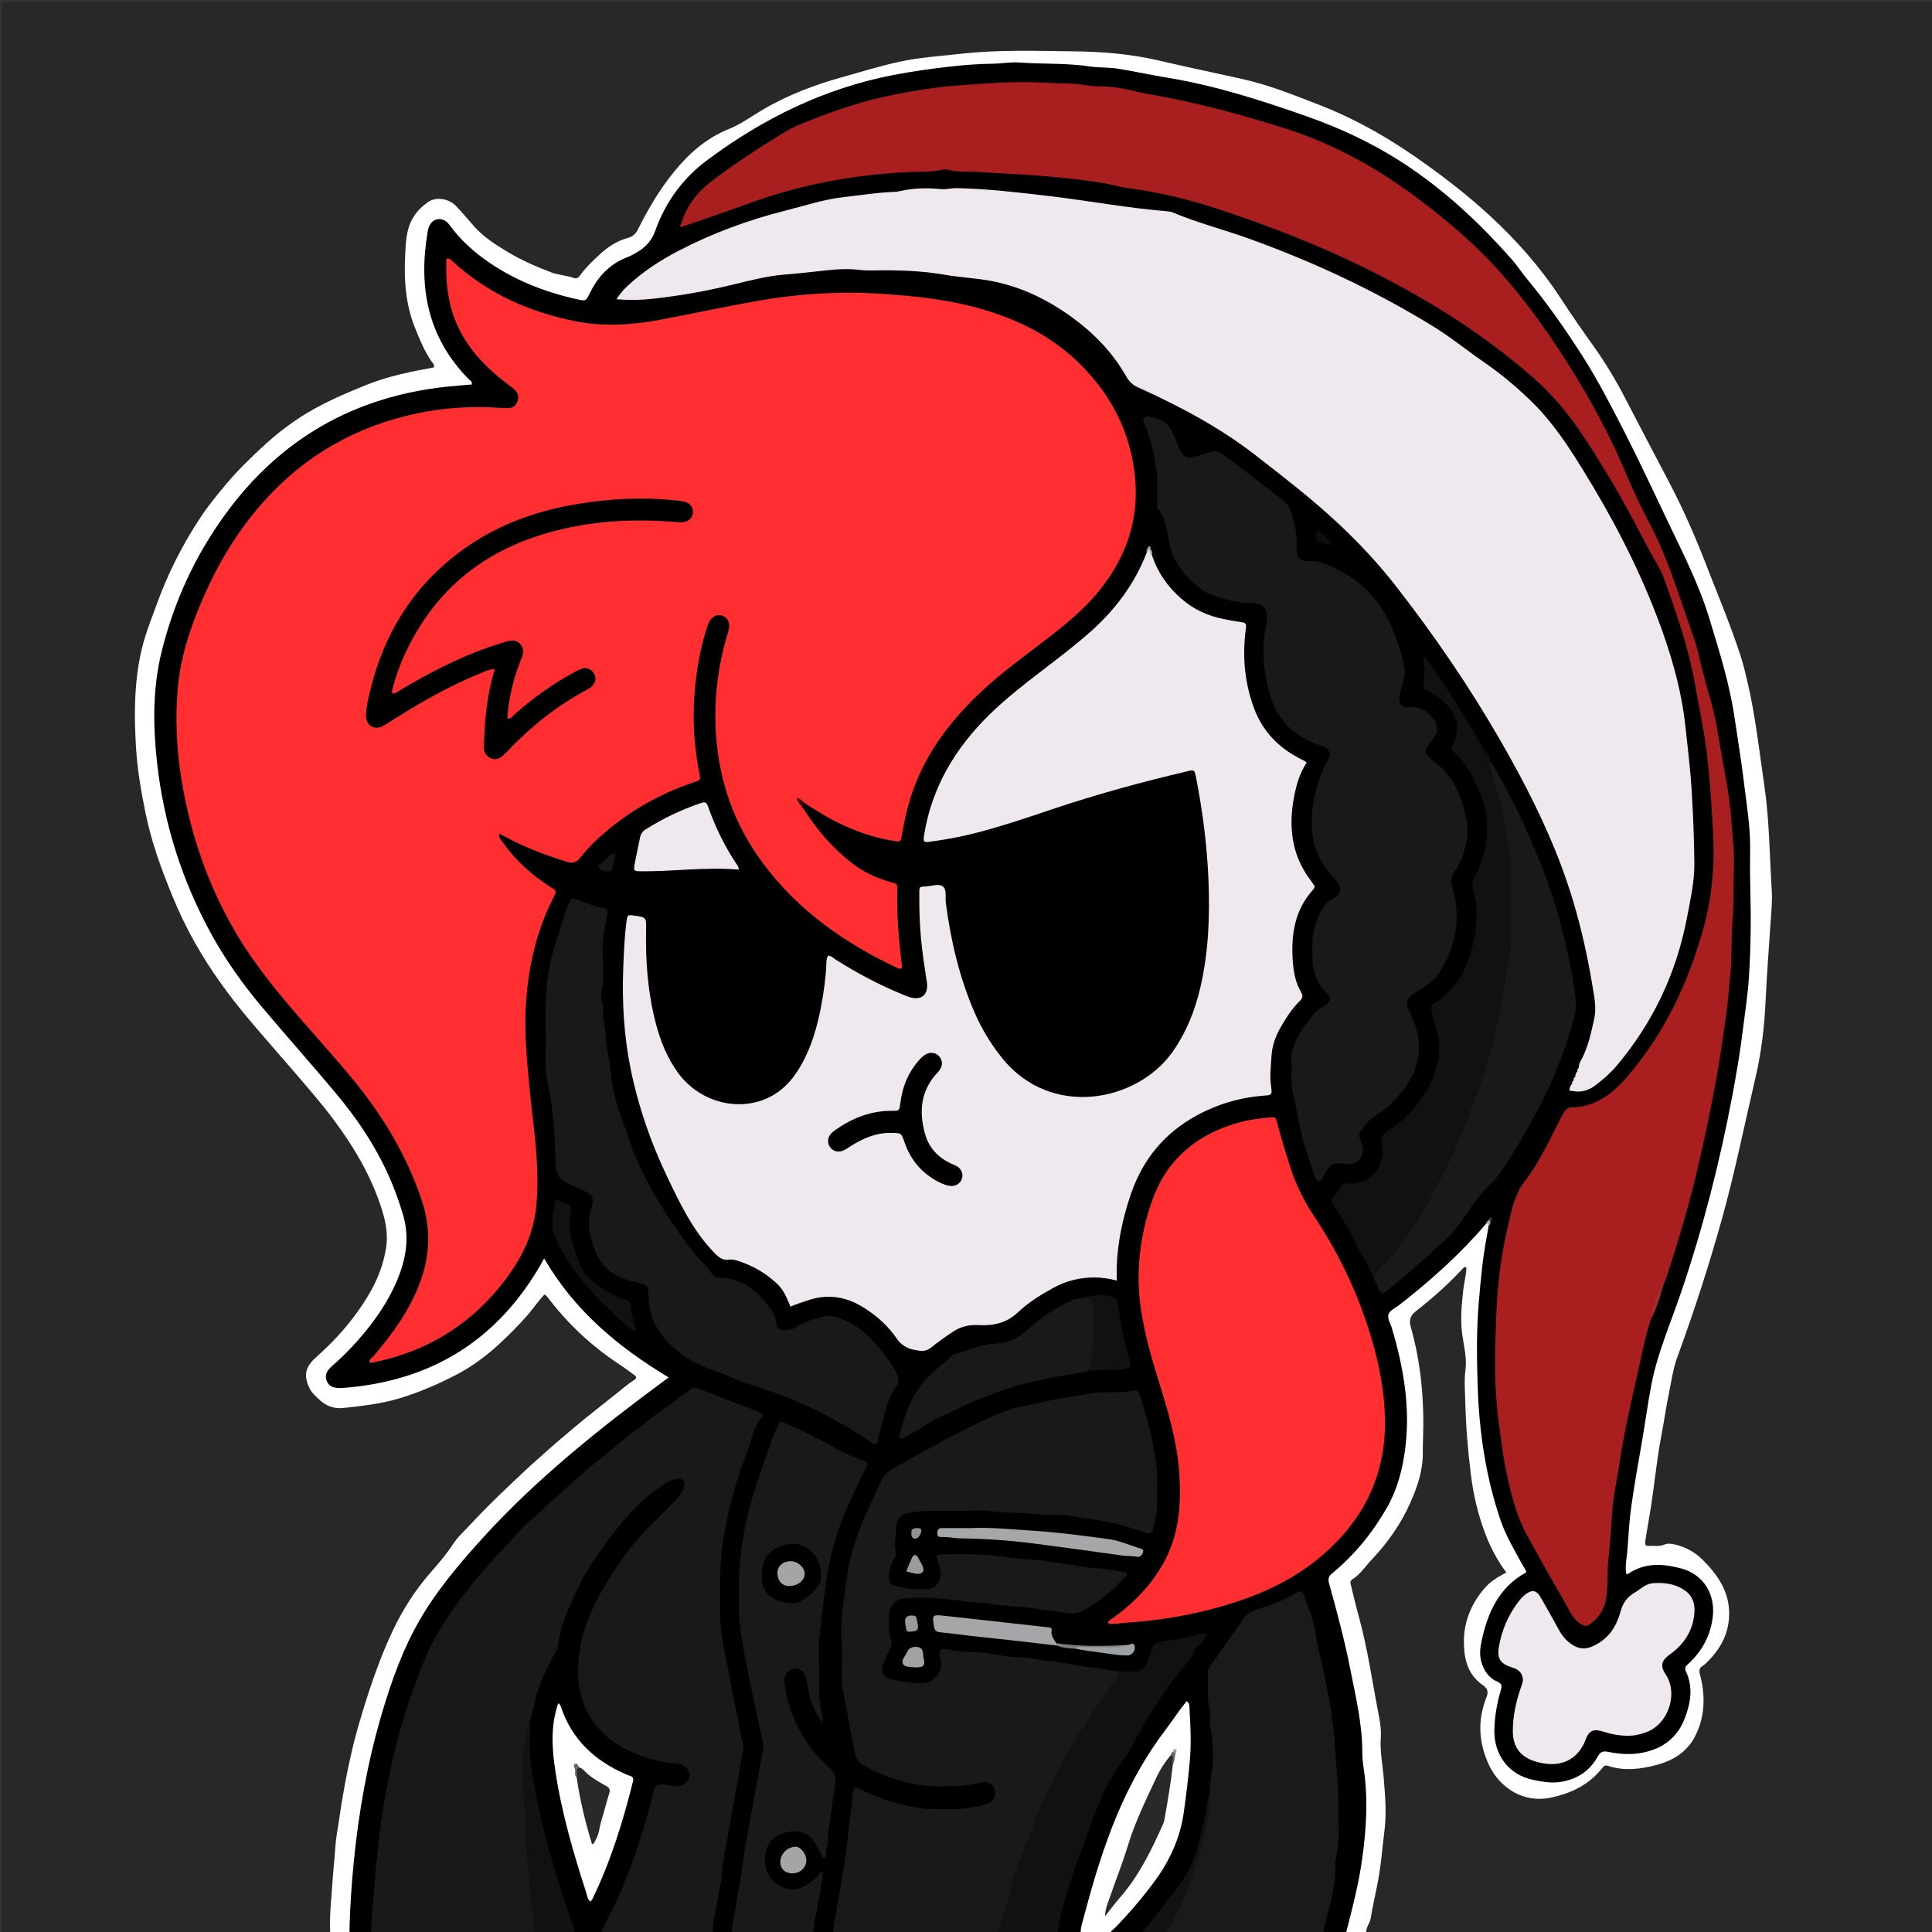 <?xml version="1.0" encoding="utf-8"?>
<!-- Generator: Adobe Illustrator 22.0.1, SVG Export Plug-In . SVG Version: 6.00 Build 0)  -->
<svg version="1.1" id="Layer_1" xmlns="http://www.w3.org/2000/svg" xmlns:xlink="http://www.w3.org/1999/xlink" x="0px" y="0px"
	 viewBox="0 0 2217 2217" style="enable-background:new 0 0 2217 2217;" xml:space="preserve">
<rect x="0" y="0" width="2217" height="2217" fill="#333333" stroke="none"/>
<style type="text/css">
	.st0{fill:#282828;}
	.st1{fill:#FFFFFF;}
	.st2{fill:#1A191A;}
	.st3{fill:#1A1A1A;}
	.st4{fill:#121112;}
	.st5{fill:#121212;}
	.st6{fill:#FF2E30;}
	.st7{fill:#EFE9EF;}
	.st8{fill:#A91E1E;}
	.st9{fill:#A5A7A9;}
	.st10{fill:#A5A6A8;}
	.st11{fill:#9EA1A3;}
	.st12{fill:#A0A2A4;}
	.st13{fill:#999B9C;}
	.st14{fill:#171718;}
	.st15{fill:#989A9C;}
	.st16{fill:#7B7E7F;}
	.st17{fill:#0E0D0E;}
	.st18{fill:#A02E2E;}
	.st19{fill:#919294;}
	.st20{fill:#3F0B0C;}
	.st21{fill:#9DA4A8;}
	.st22{fill:#E8E9EA;}
	.st23{fill:#A5ADAD;}
	.st24{fill:#3B4545;}
	.st25{fill:#292929;}
	.st26{fill:#6A6363;}
	.st27{fill:#A7A0A0;}
	.st28{fill:#A4A5A6;}
	.st29{fill:#A3A5A7;}
	.st30{fill:#696B64;}
</style>
<g>
	<path class="st0" d="M378,2220c-125.3,0-250.6,0-376,0C2,1480.8,2,741.6,2,2.2c739.1,0,1478.2,0,2217.7,0
		c0,739.2,0,1478.5,0,2217.8c-217.1,0-434.4,0-651.7,0c-3.2-3.7-1.4-7.4-0.4-11.3c9.3-36.2,14.9-72.9,18-110.2
		c2.5-29.5-2.2-58.4-3.4-87.5c-1.5-36.5-8.7-72-14.8-107.7c-4.3-25.3-12-49.9-18.3-74.7c-2.3-9.1-0.9-15.9,6.2-22.3
		c20-17.9,36.1-39.3,49.8-62.3c14.7-24.9,25.2-51.2,24.3-81.2c-1-31.9,1.4-63.9-3.9-95.7c-2.4-14.5-5.1-28.9-9.3-42.9
		c-2.7-8.9-0.8-15.2,6.4-21c17.2-13.7,33.9-28,49.4-43.7c2.6-2.7,5.6-7.2,9.9-4.7c3.7,2.2,2.7,7.2,2.1,11.1
		c-1.3,8.9-2.5,17.8-3.9,26.7c-2.7,16.4-1.6,32.6,1.6,48.7c2.8,13.9,2.5,27.6,1.6,41.7c-1.3,19.9,0.4,40,1.7,59.8
		c2.6,41.2,7.1,82.4,23.4,121.1c4.7,11.1,9.8,21.9,16.6,31.9c5.9,8.6,5.5,9.6-3.5,15.6c-31.5,21.1-43.4,53.9-37.8,90.4
		c1.8,11.7,7.2,21.5,16.9,28.5c7.5,5.4,9.9,11.4,6.7,20.5c-3,8.4-5.8,17.2-6.2,26.2c-1.5,30.1,8.4,56.2,32.3,74.8
		c17.2,13.3,37.7,12.3,57.4,5.7c17.1-5.8,33.4-13.6,45-28.5c3.2-4.2,7.5-5.1,12.5-3.7c18.7,5.1,37.2,2.2,55.2-3.2
		c29.5-8.9,46.8-32.2,47.7-63.2c0.4-12.6,1.6-25.3-3.1-37.6c-2.4-6.3,2.5-9.6,6.4-13.3c16.9-16,27.6-35,26.7-59.1
		c-1-27.8-26.7-62-52.9-71.1c-6.7-2.3-13.5-3.5-20.6-1.8c-3.6,0.9-7.3,1-10.9,0.8c-9.3-0.4-11.7-3.1-10.7-12.6
		c1.9-16.9,6.1-33.5,7.9-50.4c5.3-47.7,14.4-94.8,23.7-141.9c2.1-10.5,6.4-20.3,9.9-30.4c20.2-58.3,40-116.7,54.3-176.7
		c13-54.1,26.6-108.1,36.4-162.9c3.6-20.4,4.2-41,5.1-61.6c1.2-26.3,3.2-52.5,5.3-78.7c1.7-21,1.9-42.1,0.2-62.9
		c-1.8-21.9-0.2-43.9-3.4-65.8c-5.4-36.6-8.7-73.5-15-109.9c-7.7-44.7-21.1-87.9-38-130.2c-22-54.8-43.4-109.8-72.1-161.5
		c-21.9-39.3-38.8-81.4-64.9-118.2c-28.7-40.4-53.8-83.5-86.8-120.9c-35.6-40.5-76.9-74.5-120.8-105.7c-67-47.6-141.1-78.5-221-96.6
		c-34.5-7.8-68.9-15.5-103.6-22.3c-24.7-4.8-49.7-5.9-74.5-6.4c-34.9-0.7-69.9-1.6-104.9,1.3c-50.2,4.3-99.8,10.4-148.1,26.3
		c-27.9,9.2-56.1,17-82.3,30.4c-8.6,4.4-17,9.2-25.3,14.2c-13.1,7.9-26.4,15.4-40.3,22c-28.3,13.4-48.2,36.1-65.8,61.3
		c-10.5,15.1-18.9,31.4-27.9,47.4c-3.3,5.8-7.7,9.7-14.1,11.9c-18.9,6.4-33.7,19-45.9,34.2c-7.6,9.4-14.3,13-27,9.6
		c-37.5-9.9-70.4-28.1-100.2-52.3c-8.8-7.2-13.9-17.8-22.1-25.7c-13.5-12.8-27.6-12.5-40.9,0.7c-7.9,7.9-12.2,17-14.1,28
		c-8.5,50.2-0.8,97.5,25.6,141.4c5.6,9.4,4.4,13-7,14.6c-30,4.2-58.2,14-86,25.5c-30.7,12.7-59,29.2-84.8,50.3
		c-30.1,24.6-56.7,52.6-79.4,84.1c-19,26.3-34,54.9-46.9,84.6c-10.3,23.6-18.9,47.8-25.4,72.5c-9.6,36.7-10.7,74.1-8,112
		c2.9,40.1,10,79.3,21.9,117.6c18.9,61,46.5,117.8,85.5,168.5c24.6,31.9,51.8,61.7,78.4,92c34.1,38.9,65.8,79.6,86.6,127.7
		c7.8,17.9,14.3,36.2,15.6,55.5c1.4,21.7-5.1,42.1-15.4,61.2c-16.5,30.5-38.7,56.5-63.8,80.2c-8.5,8-17.2,16.5-10.9,30.2
		c7.5,16.4,21.2,25.9,36.4,24.9c63.4-3.9,120.6-24.5,169.6-65.2c19.9-16.5,38.8-34.6,54.2-55.8c7-9.7,10.4-9.9,17.5-0.8
		c23.3,30.1,51.4,54.8,83.2,75.6c18.6,12.2,18.8,13.3,2.1,26.7c-29.3,23.6-59.3,46.4-87.3,71.6c-36.4,32.7-73.1,65.3-104.5,103.1
		c-23.8,28.6-49.1,56.3-66.6,89.7c-13.6,26.1-24.2,53.4-33.5,81.2c-8.4,24.9-16.9,49.9-22,75.7c-7.8,39.5-15.8,79-18.5,119.3
		c-1.7,26.6-6.3,52.9-6,79.6C380.5,2216,379.7,2218.2,378,2220z"/>
	<path d="M1544,2220c-8.7,0-17.3,0-26,0c-3-3.7-1.6-7.7-0.5-11.5c14.4-49.5,17.1-100.4,15.3-151.4c-0.9-26.5-3.1-53.1-6.6-79.6
		c-4.9-37.1-14.3-73.2-21-109.9c-1.9-10.5-6.7-20.2-9.7-30.5c-1.6-5.4-4.8-7.9-10.5-4.7c-13.8,7.7-28.7,12.5-43.4,17.9
		c-6.5,2.4-11.2,6.5-15.2,12.3c-8.2,12.1-15.4,25.1-25.4,35.8c-15,16.1-13.6,35.5-11.5,54.7c3.9,35.1,7.5,70.2,0.5,105.3
		c-3,14.9-6,29.9-8.8,44.9c-5.8,30.2-20.2,55.9-39.6,79.2c-7,8.4-13.1,17.5-20.2,25.9c-3.9,4.6-8,8.8-13.5,11.5c-11.3,0-22.7,0-34,0
		c-2.9-6.4,2.5-9.2,5.8-12.3c19.7-19.1,36.3-40.7,51.7-63.4c9.2-13.7,16.5-28.3,19.8-44.5c4.9-23.8,9.4-47.6,10.5-72.1
		c1-22.6,3-45.1-0.7-67.6c-1.7-1.1-2.5,0.3-3.2,1.2c-37.7,48.5-68.9,100.5-87.8,159.4c-9.7,30.1-19.6,60.2-26.4,91.2
		c-0.6,2.9-1.4,5.8-3.6,8.1c-8.7,0-17.3,0-26,0c-3.7-4.2-1.9-8.9-0.9-13.3c5.8-27.4,14.5-54,24.3-80.2c11-29.3,18.4-60.3,35.4-86.8
		c28-43.6,50.5-90.9,84.9-130.4c8.3-9.5,12.7-21.9,22.3-31c-16.3,2.7-32.5,5.6-48.5,9c-3.9,0.8-6.3,3.6-7.7,7.2
		c-1.4,3.4-2.4,6.9-3.7,10.4c-4.9,12.5-9.2,15.5-22.3,15.8c-5,0.1-10,0.1-15,0.1c-12.6-0.9-25.2-3-37.6-5.1
		c-40.4-7-81.1-11.3-121.8-16.2c-11.5-1.4-23.3-1.1-34.8-3c-5.4-0.9-7.5,1.4-6.7,6.6c1,6.1,0.3,12-2.4,17.5
		c-4.1,8.5-10.5,13.7-20.2,14.1c-12.4,0.4-24.7-1.1-36.6-4.3c-11.7-3.2-16.1-12.1-11-23.2c5.8-12.4,9.7-24.7,5.6-38.4
		c-0.3-0.9-0.1-2-0.1-3c-0.6-26.8,7-34.3,34-34.6c34.1-0.3,67.6,6.4,101.5,8.7c25,1.7,49.6,6.1,74.4,8.7c3.7,0.4,7.5,0.5,10.8-1.1
		c19.1-9.3,35.3-22.2,49.9-38.9c-8.6-3.8-16.9-4.4-24.9-5.2c-35.5-3.6-70.5-10.5-106-13.4c-22.9-1.9-45.8-3.4-68.8-3.1
		c-6.9,0.1-9.5,1.8-7.8,9.4c4.8,21.2-4.3,31.5-26.4,30.5c-7-0.3-13.9-1.5-20.8-2.5c-12.5-1.8-18.9-9.1-15-20.9
		c5.9-17.8,6.2-35.8,7.5-54c0.7-9.5,8.4-13.2,16.4-15.3c6.7-1.8,13.7-2.8,20.8-2.9c40.3-0.4,80.5,0.5,120.8,3.2
		c23.3,1.6,46.5,2.4,69.6,6c18.5,2.9,36.6,7.3,54.3,13.3c11.2,3.8,13.2,2.5,15.2-9.4c6.8-41.1,0.8-81-10.7-120.4
		c-6.8-23.3-6.7-23.1-30.5-23.1c-32.9,0-64.7,7.6-96.7,13.9c-33.2,6.5-62.8,21.5-92.4,37c-21.9,11.4-43.3,23.6-64.8,35.7
		c-6.9,3.9-11.6,9.5-15.4,16.5c-27.1,50.5-42,104.4-44,161.6c-1.8,49.9,4.2,99,16.5,147.4c1.4,5.3,4.8,8.6,9.3,11.1
		c23.9,13.5,49.4,21.7,76.9,23c17.6,0.9,35.3,0.5,52.7-3.6c10.5-2.5,18.5,2.1,20.5,10.6c2.2,9.1-2.8,16.9-13.9,19.6
		c-35.4,8.7-70.7,7.5-105.6-2.8c-11.2-3.3-22-7.6-32.8-12.2c-8.8-3.8-10-3-10.8,6c-4.2,48.2-12.1,95.8-20.7,143.4
		c-0.8,4.2-1.2,8.6-4.2,12.1c-8,0-16,0-24,0c-1.9-17.2,3.8-33.3,6.9-49.8c2.5-3.4,2.6-7.5,3.1-11.5c0.2-1,0.4-2,0.7-3
		c2.3-12.5,5.7-24.9,4.4-37.9c0.5-21.1,4.1-41.8,7.6-62.4c2.1-12.3-0.4-21.4-10-30.1c-26-23.4-40.2-53.5-46.3-87.6
		c-0.4-2.3-0.8-4.6-0.9-6.9c-0.1-9.4,5.7-16.9,13.9-18.1c7.6-1,14.9,4.5,16.5,14.1c2.5,14.6,6.2,28.6,13,41.8
		c0.3,0.6,0.6,1.2,0.8,1.3c-3.2-7.9-4.3-16.6-4.6-25.4c-1.6-45.7,1.8-91.1,8.6-136.4c5.5-36.8,19.2-70.6,34.8-103.8
		c2.7-5.7,5.6-11.4,8.4-17c2.8-5.5,1.2-8.8-4.5-10.6c-18.9-5.9-35.1-17.5-52.8-26.1c-8.1-3.9-16.2-7.9-24.3-11.7
		c-10.2-4.8-11.8-4.5-15.7,5.7c-17.3,45.5-34.2,91-39.3,140c-4.8,46.2-1,91.7,9.1,136.9c5.6,25,9.9,50.3,15.8,75.3
		c1.3,5.3,0.7,10.5-0.1,15.9c-6.7,40.1-15.5,79.8-21.2,120c-3.7,26.1-8.2,52-13.1,77.8c-0.6,3.3-0.6,6.7-3.1,9.3c-7.3,0-14.7,0-22,0
		c-3.5-4-2.6-8.7-1.9-13.3c9.2-55.5,16.8-111.4,28.5-166.4c5.9-27.8,2.6-53.9-3-80.8c-6.9-33.2-15.8-66.2-17.8-100.2
		c-1.3-22.9-1.1-45.9,0.4-68.9c3.4-52.7,22.1-101.2,39.1-150.3c0.5-1.6,1.2-3.1,1.9-4.6c5.7-12.3,5.7-12.4-6.6-17.2
		c-17.4-6.8-34.9-13.3-52.3-19.9c-6.6-2.5-11.8-2.1-17.7,2c-48.8,34.4-95.5,71.4-139.9,111.3c-17.1,15.4-34.5,30.5-50.5,46.9
		c-33.8,34.6-65.8,70.8-91.1,112.2c-9.4,15.4-16.7,31.9-23.2,48.6c-23.9,61.2-38.6,124.7-46.6,189.7c-3.3,26.7-6,53.5-7.1,80.5
		c-0.4,10,0.3,20.6-4.3,30.2c-8.7,0-17.3,0-26,0c-2.4-13.8-1.2-27.8-0.3-41.5c2.3-35.2,5.9-70.3,11.7-105.2
		c10.9-65.7,27.2-129.8,54.8-190.7c11.2-24.7,26.2-47.1,43.1-68.3c24.7-31,49.8-61.7,78.8-89c51.2-48.3,105-93.4,161.8-135.1
		c12.4-9.1,12.4-9.4-0.5-17.5c-37.9-23.7-71.5-52.3-99.9-86.8c-7.2-8.8-13.5-18.2-19.5-27.8c-4.7-7.7-6.2-7.7-10.7,0.1
		c-13.1,22.6-28.9,43.2-47.9,61.2c-43.2,40.9-94.4,65.2-153.4,73.5c-10,1.4-19.9,1.9-29.9,1.7c-6.9-0.1-12.5-2.5-15.3-9.2
		c-2.7-6.7-0.4-12.3,4.3-17.3c13.7-14.5,29.1-27.5,41.3-43.5c13.8-18.1,26.4-36.7,35.3-57.8c12.6-29.9,11.8-59.3,0.9-89.5
		c-16.3-45.2-41.5-84.8-71.8-121.6c-36-43.7-75.5-84.4-109.2-130.1c-42.2-57.3-69.3-121.2-86-190c-11.3-46.4-14.2-93.5-12.1-140.9
		c1.3-29.8,8.3-58.7,18.7-86.7c17.1-46.2,38.8-89.8,69.2-129c61.1-78.9,141.5-123.7,239.9-137.1c5.3-0.7,10.7-0.5,15.9-1.7
		c5.1-1.1,10.5-0.2,15.5-1.2c0.8-3.6-1.6-4.8-3.1-6.4c-27.8-30.3-43.3-65.6-46.8-106.8c-1.7-19.9,0.3-39.2,2.9-58.6
		c1-7.6,4.1-14.4,12.3-16.7c8.7-2.4,14.4,2.3,19.5,8.8c29.6,37.5,69.5,59.4,114,74c8.9,2.9,17.9,5.1,27,7.3
		c6.9,1.6,11.5-0.3,14.6-6.9c9.1-19.2,24.1-32.3,43.4-40.9c5.5-2.4,10.8-5.2,15.9-8.3c5.6-3.4,9.8-7.9,12-14.2
		c16-46.1,46.7-79.9,87.3-105.8c40-25.6,81.1-48.8,126.4-63.7c38.1-12.5,77.2-20.4,117-25.2c43.1-5.2,86.4-7.9,129.6-5.5
		c35.2,1.9,70.3,5.5,105.2,11.3c73.6,12.3,145.1,32.1,214.2,59.9c73.9,29.7,136.2,75.7,190.7,133.8c35.8,38.2,66.1,80.2,94.9,123.3
		c26.9,40.1,48.4,83.5,69.7,126.9c16.1,32.9,30.5,66.7,47.6,99.1c22.6,42.8,36.4,88.7,50,134.7c14.3,48.4,18.5,98.7,25.7,148.5
		c10.1,70.4,6.5,141.1,4.3,211.6c-1.4,44.1-9.5,88-17.5,131.6c-14.2,77.5-33.8,153.6-58.5,228.4c-4.9,14.9-10,29.7-15.9,44.2
		c-14.6,35.8-22.1,73.3-27.7,111.3c-4.9,33.3-11.1,66.4-16.1,99.6c-3.3,22.1-1.7,44.5-5.5,69.5c14-9.3,27.5-11,41.6-10.3
		c31.6,1.6,55.7,21,58.5,48.6c2.4,24-6.6,44.7-22.2,62.2c-6.6,7.4-8.4,13.4-5.5,23.1c12,40.2-20.6,85.5-62.3,87.3
		c-10.3,0.4-20.7,1-30.9-0.9c-5.6-1.1-9.8,0.6-12.8,5.4c-20.1,32.6-58.8,35.9-91.3,20.3c-22.7-10.9-35.2-37.2-31.3-63.8
		c1.5-10.2,3-20.5,6-30.4c2.1-7,0.8-11.6-5.7-16c-13.4-9.1-18.3-22.9-16.4-38.4c2.9-23.6,11.8-45,25.4-64.5
		c5.2-7.5,11.1-14.3,19.4-18.4c6.4-3.1,6.7-6.9,3.2-12.7c-12.9-21.1-23.7-43.3-30.4-67.2c-8.6-30.6-15.2-61.7-17.5-93.2
		c-5.3-71.9-5.8-143.8,7.1-215.1c0.7-3.9,1.5-7.8,2.7-11.7c0.5-1.7,1.6-3,2.3-4.5c0.7-1,0.5,0.8,0.3-0.5c-0.1-0.8-0.5-0.7-0.5,0.2
		c-0.7,1.4-1.8,2.5-2.5,3.8c-8.4,12.6-19.3,23.1-29.9,33.4c-22.7,22-46.1,43.3-71.8,61.9c-6.4,4.7-7.8,9.6-5.6,17.1
		c7.8,26.2,14.8,52.6,17.5,79.9c7,70.7-9.7,133.5-61.1,184.9c-6.4,6.4-12.2,13.3-19.2,18.9c-7.5,6-7.9,12.5-5.7,21.1
		c8.9,34.2,17.4,68.4,25,102.9c8.5,38.9,10.3,78.4,14.2,117.8c5.6,56-5.3,110-19.2,163.7C1548.7,2212.8,1547.7,2217.1,1544,2220z"/>
	<path class="st1" d="M1708.3,1406.3c-2.6,15-5.5,30-7.2,45.2c-1.7,15.2-3.2,30.3-4.4,45.5c-2.4,30.6-2.1,61.3-1.1,91.9
		c1.6,53,9.1,105.1,26.3,155.6c6.2,18.1,16,34.4,25.1,51c1.6,2.9,3.8,5.5,4.4,8.8c-31.5,17.2-44.3,46.3-51.3,79.1
		c-1.7,7.9-2.5,15.6-0.2,23.6c2.9,10.2,8.5,18.5,18.1,22.6c6.2,2.6,5.5,5.6,4,10.7c-4.3,14.7-6.9,29.7-7.2,45.1
		c-0.6,26.5,14.9,50.9,44.5,57c11.1,2.3,21.9,4.3,33.4,2.1c18.3-3.5,32-13,40.8-29c3.1-5.7,6.5-6.3,12-5.2
		c13.1,2.6,26.3,3.6,39.6,0.9c22.9-4.6,39.5-17,48.1-39.1c6.9-17.9,10-36,1.4-54.2c-2.3-4.9,0.7-6.6,3.3-9.1
		c14.4-13.3,23.5-29.6,26.9-49c5.4-30.1-10.4-53.2-35.3-59.9c-21.1-5.7-42-7.1-61.3,6.2c-0.4,0.3-1.2,0-2.1,0
		c-1.6-9.9,0.9-19.8,1.6-29.6c1.1-15.9,1.9-31.8,4.2-47.6c3.6-25.7,8.2-51.1,12.6-76.6c3.7-21.3,6.5-42.8,10.6-64
		c7.1-36.2,21.9-69.8,33.7-104.5c25.3-74.1,44.6-149.7,59.1-226.6c4.5-24.1,8.7-48.4,11.7-72.7c2.5-20.4,5.8-40.8,7.2-61.3
		c2.5-36.2,2.6-72.6,1.6-108.9c-0.4-14.3-0.1-28.6-0.1-43c0-24.7-4.2-49.1-7.1-73.6c-3-24.7-7.1-49.2-10.7-73.8
		c-5.7-39.1-17.5-76.3-28.9-113.9c-11.8-38.9-30.1-74.7-47.5-111c-16.6-34.9-32.9-69.9-50.5-104.3c-15-29.4-30.2-58.8-47.9-86.5
		c-19.6-30.5-40.3-60.4-63.6-88.3c-5.8-6.9-10.6-14.6-16.5-21.3c-34.2-39-71.5-74.4-114.3-104c-38.4-26.6-80.1-46.6-124-61.9
		c-52.2-18.3-104.8-35-159.6-43.9c-18.3-3-36.5-7-54.8-10c-10.5-1.7-21.2-0.9-31.8-2.5c-27.1-4.1-54.5-2.6-81.7-4.6
		c-10.1-0.7-19.9,1.3-29.8,1.4c-16.2,0.2-32.5,1.4-48.7,3.2c-22.1,2.5-44.1,5.6-65.9,9.8c-79.1,15.3-149.3,49.9-213.4,97.6
		c-28.1,20.9-48,48.3-59.6,80.9c-5.5,15.4-15.9,22.9-29,29.2c-2.4,1.2-4.9,2-7.3,3.1c-18.2,8.2-30.4,22.1-39,39.7
		c-4.3,8.9-4.6,9-13.6,7c-38.8-8.5-75.1-22.9-107.5-46.4c-14.6-10.7-27.8-22.9-38.6-37.5c-1.4-1.9-2.8-3.8-4.6-5.2
		c-6.2-5.2-14.6-3.7-18.9,3.2c-1.6,2.6-2.3,5.5-2.8,8.5c-10.8,63.7,0.1,121.4,47.3,169c1.5,1.5,4.1,2.5,3.4,6
		c-9.4,0.8-18.9,1.5-28.4,2.5c-106.8,11.3-192,60.2-255,147.2c-34.2,47.2-58.2,99.4-72.3,155.9c-10.6,42.2-10.2,85.3-5.5,128.2
		c7.7,69.4,28.4,134.7,61.8,196c16.7,30.5,36.8,58.7,59.2,85.3c27.3,32.3,55.4,64,82.7,96.4c27.2,32.3,50.4,67.1,66.4,106.4
		c4.6,11.4,8.7,23.1,12.2,34.9c6.7,22.6,4.4,44.8-3.5,66.7c-9,25.1-23.3,47.1-40,67.6c-11.2,13.7-23.4,26.5-36.7,38.1
		c-5.5,4.8-10.4,9.8-7.5,17.9c2.3,6.4,7.8,9.2,18.5,8.4c97.5-7.3,172.9-51.3,223.7-135.7c2.4-3.9,4.6-7.9,7.4-12.9
		c34.7,59.7,84.8,101.6,142.9,136.5c-11.5,8.6-22.1,16.4-32.7,24.4c-66.6,50.3-130.6,103.7-186.3,166.1c-24.2,27-47.5,55-65.9,86.5
		c-19.8,33.9-32.9,70.6-44,108c-16.5,55.8-26.7,112.8-32.4,170.6c-2.5,25.2-4.2,50.5-4.9,75.8c-0.1,2.6,0.5,5.4-1,7.8
		c-7.3,0-14.7,0-22,0c1.3-3.6,0.7-7.3,0.6-10.9c-0.2-16,1.7-31.8,2.7-47.6c0.8-13.6,2.5-27.1,3.3-40.7c0.7-10.9,2.8-21.6,4.4-32.4
		c3.8-26.6,8.6-53,14.7-79.1c3.6-15.4,7.9-30.5,12.5-45.7c9.8-31.8,20.6-63.2,34.9-93.2c10.9-22.8,24.3-44.1,40.9-63.4
		c9.7-11.2,19.6-22.3,27.7-34.8c5.4-8.4,13-15,19.7-22.3c14.7-15.9,30.2-31.1,45.9-46c10.3-9.8,20.6-19.6,31.3-29
		c8.9-7.9,17.7-15.9,26.8-23.6c9.6-8.1,19.1-16.2,28.8-24.1c15.7-12.6,31.5-24.9,47.2-37.6c2.6-2.1,5.3-4,8.1-5.7
		c3.1-2,3.2-3.9,0.1-6c-5.2-3.6-10.1-7.6-15.4-11c-32.4-21.2-60.4-47-83.7-77.9c-0.8-1-1.8-1.9-2.7-2.8c-0.2-0.2-0.6-0.2-1.4-0.4
		c-6.6,7.1-12.1,15.3-18.5,22.8c-10.3,11.8-21.3,22.9-32.7,33.5c-15.1,13.9-31.6,26.3-50,35.8c-20.6,10.7-41.9,19.9-64.2,26.7
		c-21.4,6.5-43.4,8.9-65.3,11.3c-10.8,1.2-20.3-2.6-28-10.2c-4-3.9-8.3-7.4-10.8-12.8c-6.3-13.3-5.1-23.1,5.7-33.3
		c7-6.6,14.3-13.1,20.9-19.9c17-17.6,32.1-36.9,44.2-58.5c8.4-15,14-30.5,17-47.4c2.7-15.3,0.3-29.8-4.1-44
		c-11.7-38.3-31.8-72.4-55.5-104.3c-13.6-18.3-28.5-35.4-43.3-52.7c-17.6-20.5-35.6-40.8-53-61.4c-23.7-28-45.1-57.4-63.1-89.2
		c-10-17.7-18.7-36-26.4-54.8c-12.6-30.7-23.8-61.8-30.4-94.3c-5.2-25.3-9.5-50.7-11-76.6c-0.8-15.3-1.5-30.6-1.1-45.8
		c0.6-25.5,3.3-51,10.4-75.6c4-13.7,9.3-27,14.2-40.5c12.9-35.8,29.9-69.6,51-101.3c8.8-13.2,18.9-25.5,29.1-37.7
		c12.4-14.8,26.3-28.3,40.3-41.4c16.1-15.1,33.6-28.8,52.8-40.3c21.8-13,44.9-22.8,68.4-32.3c24.8-9.9,50.6-15,76.8-19.8
		c1-3.5-1.8-5.5-3.3-7.7c-7.8-11.7-13.1-24.6-18.3-37.6c-10.7-26.5-12.8-54.2-11.4-82.1c0.7-14.7,0.9-29.9,8.5-43.5
		c4.4-7.8,10.6-13.7,17.6-18.7c9.4-6.7,23.8-4.2,32,4.1c7.5,7.6,14.1,15.8,21.1,23.7c10.6,11.9,24.2,20.7,37.8,28.9
		c16,9.7,33.1,17.1,50.5,23.8c8.4,3.2,17.5,3.4,26,6.4c3.4,1.2,5.5-0.3,7.4-3.1c6.2-8.8,14-16,21.8-23.3
		c9.6-9.1,20.4-16.1,33.2-19.6c5.6-1.5,8.9-4.8,11.4-10c11.5-23,24.5-45.1,40.7-65.1c17.4-21.5,37.7-39.5,63.8-49.9
		c13.4-5.4,25-14,37.3-21.3c29.4-17.5,61-29.4,93.9-38.5c21.1-5.9,42-12.4,63.5-17.1c23.5-5.2,47.2-6.6,71-9.3
		c43.5-4.9,87.1-3.3,130.7-2.8c31.8,0.4,63.5,2.9,94.8,10.1c32,7.4,64.2,14.3,96.3,21.3c31.6,6.9,61.5,19.1,91.6,30.8
		c43.4,17,83.1,40.4,120.8,67.6c25.2,18.1,49.6,37.2,72.4,58.2c31,28.5,58.7,59.8,81.8,95.2c12.2,18.7,24.9,37,37.9,55.2
		c13.4,18.7,25.2,38.4,35.8,58.8c16.6,31.9,33.2,63.8,50,95.6c16,30.4,29.9,61.7,42.3,93.7c13.8,35.7,28.8,70.9,40.6,107.3
		c3.5,10.7,6,21.8,8.5,32.7c8.8,38,12.9,76.7,18.6,115.2c5.9,40,6.1,80.4,8.6,120.6c0.8,13.3-0.6,26.6-1.5,39.9
		c-1.9,28.9-4.2,57.8-5.5,86.8c-1.4,29.7-4.7,59-11.5,88c-12.8,54.5-23.7,109.4-38.8,163.4c-14.9,53.2-31.9,105.7-50.9,157.6
		c-5.2,14.1-7.1,29-10.1,43.6c-3.2,15.6-5.4,31.5-8.4,47.2c-5.3,27.4-7.8,55.2-12.1,82.8c-1.7,10.8-3.7,21.6-5.5,32.4
		c-0.4,2.3-0.6,4.6-0.9,6.9c-0.4,3.1,1.1,4.4,4,4.1c5.9-0.4,11.9,1.1,17.8-1.4c3.8-1.7,7.8-1.2,11.8-0.3
		c12.4,2.7,23.2,8.7,32.1,17.4c17.9,17.8,31.6,37.7,30.6,64.7c-0.8,22-11,39.3-26.4,54.1c-1.2,1.2-2.5,2.3-3.9,3.1
		c-4,2.5-4.4,5.3-3.1,10.1c6.4,24.5,5.9,48.8-6.1,71.6c-9.3,17.6-25.3,27.2-43.9,32.1c-18.4,4.9-37.2,7.2-55.9,0.9
		c-3.4-1.1-4.7,0.7-6.5,2.9c-15.3,19.3-36.1,29-59.5,33.8c-29.8,6.2-57.8-10.5-70.5-38.1c-11.9-25.9-12.9-51.1-2.7-77.1
		c2.4-6.1,1.7-10-4.1-14c-16.2-11.2-21.2-27.5-21.7-46.7c-0.6-22.5,6.1-41.8,19.5-59.4c7.8-10.2,13.6-14.9,29.1-23.2
		c-9.8-13.2-17.5-27.4-23.4-42.6c-8.7-22.4-14.2-45.5-17.2-69.4c-3.5-28-5.8-56.1-6.5-84.3c-0.3-12.3-1.3-24.4,0.3-36.7
		c1.7-13.7-2-27.1-3.8-40.5c-2.3-17.3-0.6-34.5,1.3-51.6c1-8.4,3.5-16.6,3.5-25c-2.1-1-3,0.2-3.9,1.1
		c-16.6,17.9-34.7,34.1-53.9,49.1c-6.7,5.3-8.3,10.2-5.9,18.6c11.8,41.6,15.4,84.3,14,127.4c-0.2,5-0.4,10-0.3,15
		c0.5,20.8-5.9,39.9-14.2,58.6c-10.9,24.6-26.1,46.2-44.5,65.6c-7.3,7.6-12.9,16.9-22.2,22.6c-3.4,2.1-1.9,5.3-1.2,8.2
		c2.8,11.5,5.5,23.1,8.7,34.6c10.2,37.1,15.5,75.2,22.8,112.8c1.6,8.4,3,17,2.4,25.7c-1.2,16,2.2,31.8,3.4,47.6
		c1.6,19.6,3.3,38.9,0.9,58.5c-2.7,21.7-4.2,43.5-8.7,64.9c-2.5,12.3-5.2,24.6-7.3,37c-1.1,6.2-6.6,11.2-4.6,18c-8,0-16,0-24,0
		c7.5-29.3,15.2-58.5,19.2-88.6c4.6-33.8,6.6-67.6,1.5-101.5c-0.9-5.9-1.6-11.9-1.6-17.9c0.1-32.9-7.6-64.7-13.9-96.7
		c-6.5-33-15.2-65.4-24.2-97.7c-1.5-5.4-0.6-8.5,3.6-11.9c25.7-21.2,46.5-46.8,62.9-75.6c11.8-20.7,17.7-43.5,20.8-67.3
		c6.1-47.6-1.9-93.4-15.4-138.7c-1.6-5.3-5.6-11.2-3.6-16c1.8-4.3,7.8-6.9,12-10.1c36.4-28.3,70.5-58.9,100.4-94.1
		C1707.8,1403.4,1708.8,1404.1,1708.3,1406.3z"/>
	<path class="st2" d="M426,2220c0-18.6,2-37,3.7-55.5c0.8-9.2,1-18.5,2.2-27.7c2-15.4,3.3-30.9,5.4-46.3c2.7-20,6.8-39.8,10.8-59.6
		c7.2-35.2,17.4-69.5,30-103.1c3.9-10.3,7.7-20.5,12.3-30.5c14-30.4,33.3-57.3,54.3-83.2c11.3-14,23.7-26.9,35.8-40.1
		c8.5-9.4,16.7-19.1,26.2-27.4c23-20.1,44.6-41.7,68.2-61.1c19-15.6,37.7-31.4,57.1-46.4c19.9-15.5,40.2-30.4,60.8-44.9
		c2.4-1.7,4.4-2.4,7.3-1.2c22.9,8.9,45.9,17.6,68.8,26.5c2.4,0.9,5.1,1.7,6.8,4.9c-11.2,12.3-13.3,29-19.1,44
		c-8.7,22.3-15.8,45.2-20.8,68.5c-3.5,16.1-6.9,32.2-8.2,48.9c-1.6,20.3-1.3,40.5-1.3,60.8c0,17.2,2,34.3,5.6,51.2
		c5.3,24.2,9.1,48.8,14.5,73c2.2,10,2.9,20.3,6.2,30.1c0.7,2,0.6,3.7,0.3,5.8c-5.8,33.2-11.9,66.4-17.6,99.6
		c-2.8,15.9-6.4,31.8-7.3,48c-0.2,3.6-1.3,7.2-1.9,10.7c-2.6,14.3-5.2,28.6-7.6,43c-0.6,3.9-0.3,8-0.4,12c-43.3,0-86.7,0-130,0
		c-1.7-5.2,1.6-9,3.7-13c25.8-46.8,41.5-97.3,55.3-148.6c3.2-11.9,6-14,18.3-12.5c3.6,0.4,7.2,1.5,10.9,1.3c6-0.3,10.7-2.9,11.6-9
		c1-6.6-3.7-9.7-9.3-10.9c-5.8-1.3-11.8-2-17.7-3c-23.9-3.9-45.5-13.4-64.2-28.4c-22.2-17.9-33.4-41.7-35.2-70.2
		c-2.7-43.4,14.5-80.6,36.1-116.5c19.7-32.9,45.7-60.5,73.3-86.8c4.4-4.2,8.5-8.6,10.5-14.4c2.2-6.3-0.4-9-7-7.4
		c-5.9,1.5-10.9,4.9-15.8,8.4c-17.3,12.1-32.3,26.8-45.5,43.2c-28,34.7-53.3,71.4-64.5,115.1c-6.2,24.2-18.3,45.6-26.9,68.6
		c-5,13.5-7.1,27.7-12.2,41.2c-7.3,25.7-7.8,52.1-5.8,78.3c1.6,19.6,1,39.2,2.8,58.8c2.8,31.2,5.6,62.3,8.9,93.4
		c0.5,4.3,1.8,8.6-1.4,12.5C551.3,2220,488.7,2220,426,2220z"/>
	<path class="st2" d="M956,2220c0.7-14.3,4.2-28.1,6.5-42.2c3.5-21.5,7.3-43,9.9-64.7c1.7-13.8,2.6-27.7,5.2-41.3
		c0.5-2.9,0.4-6,0.4-9c0-4.4,1-8.4,3.6-12.5c24.1,13.1,49.8,20.8,76.4,25c10.1,1.6,20.6,0.1,30.9,0.7c13.5,0.8,26.4-2.2,39.4-4.7
		c3.1-0.6,6.4-1.5,9.1-3.9c4.5-4,6-9.8,3.7-15.3c-2.1-4.9-8.4-8.3-13.9-6.9c-15.6,4.1-31.4,4.6-47.4,4.8c-23.3,0.2-45.3-5-66.8-13.6
		c-8-3.2-15.7-7-23.2-11.5c-4.6-2.8-6.9-5.8-8.2-11.4c-5.9-25.5-9.3-51.5-15-77c-0.6-2.9-0.6-5.9-0.6-8.9c-0.1-14.7,0.9-29.4-0.2-44
		c-2-24.7,2.8-48.6,5.9-72.8c3.6-28.4,13.5-54.7,25.1-80.5c4.5-10,9.6-19.8,13.8-29.9c3-7.2,8.2-11.8,14.8-15.4
		c9.1-4.9,17.8-10.4,26.9-15.3c19.9-10.8,39.7-21.8,59.9-31.8c15.5-7.7,31.1-15.3,47.5-20.7c10.6-3.5,22-4.8,32.9-7.5
		c21.6-5.3,43.7-7.6,65.5-11.6c2.9-0.5,6-0.3,9-0.4c10.3-0.5,20.5,0.8,30.8-1.7c6.7-1.6,8.7,0,10.8,6.9
		c7.4,24.4,14.3,48.9,17.7,74.4c2.3,16.7,1.5,33.2,1.4,49.8c-0.1,8.5-2.2,17.1-3.9,25.5c-1.5,7.2-3.4,8-10.5,5.8
		c-12.7-3.9-25.2-8.4-38.2-11.3c-15.2-3.4-30.8-4.5-46-7.4c-14.5-2.7-29.4-0.3-43.7-2.4c-15.9-2.3-31.8-0.5-47.6-3.1
		c-11.4-1.9-23.3-0.4-34.9-0.4c-13,0-26-0.3-39,0.1c-7.3,0.2-14.6,0.9-21.7,2.3c-9.4,1.8-14.6,8.5-14,18.3
		c0.5,8.9-2.9,17.6-0.3,26.6c0.9,3.3-1.7,6.3-3.2,9.3c-2.9,6-5,12.2-4.8,19.1c0.2,5.4,2.2,9.2,7.5,10.3c12.3,2.7,24.8,5.1,37.4,3.7
		c10.5-1.2,16.6-11.5,14-22.2c-1.3-5.4-2.8-10.8-4.1-16c3.1-2.4,6.2-1.5,9.1-1.6c13.7-0.1,27.3-0.4,41,0.2
		c10.9,0.5,21.7,2.2,32.5,3.3c7.9,0.8,15.8,2.3,23.7,2.3c12.7,0.1,25,3.1,37.5,4.6c14.4,1.8,28.6,5,43.2,5.8c10.4,0.6,20.8,3,31,4.6
		c1.1,3.3-1.3,4.6-2.8,6.2c-13.1,14.4-28.1,26.3-44.7,36.3c-6.8,4.1-13.7,5.2-21.9,3.8c-12.3-2.1-24.9-3.1-37.3-5.1
		c-17-2.7-34.3-2.5-51.3-5.6c-8.7-1.6-17.8-0.6-26.7-2.3c-10.1-1.9-20.3-2.7-30.5-3.6c-12.9-1.1-26-1.2-38.9-0.1
		c-12.6,1.1-18.4,8.9-18.5,21.7c-0.1,8.6-0.9,17.4,2.3,25.7c1.4,3.6,0.6,6.3-0.9,9.4c-2.7,5.7-5.2,11.5-7.7,17.3
		c-4,9.4-0.7,17,9.1,19.1c11.6,2.5,23.4,4.5,35.4,4.3c13.3-0.3,23.5-12.6,21.4-25.7c-0.3-2-1.3-3.8-1.5-5.8c-1-7.4,0.7-8.6,8.1-7.5
		c9.2,1.3,18.2,3.4,27.6,3.1c10.6-0.3,21.1,1.8,31.5,3.4c7.2,1.1,14.5,2.4,21.7,2.4c13.1-0.1,25.5,3.8,38.4,4.9
		c17.2,1.4,33.9,6.1,51,7.4c9.2,0.7,18.1,3.9,27.5,3.9c3.2,5.8-1.3,9.6-4,13.3c-17.2,23.8-33.5,48.2-48.4,73.4
		c-24.1,40.5-41.2,84.2-58.4,128c-10,25.5-13.4,52.9-23.7,78.3c-1.4,3.4-1.7,7.2-5.5,9.1C1081.3,2220,1018.7,2220,956,2220z"/>
	<path class="st3" d="M1388,2060c0-12,2-23.7,3.5-35.5c0.5-3.9,0.5-8,0.5-12c-0.2-11.3-1.6-22.4-3.4-33.5c-1-5.9,1.5-11.6-0.3-17.7
		c-4-13.6-1.5-27.8-2.2-41.7c-0.2-3.7,1.7-6.3,3.6-9c10.5-14.9,21-29.9,31.5-44.8c0.6-0.8,1.6-1.4,1.9-2.3
		c3.9-11.2,13.4-14.7,23.4-18c14.2-4.7,28.3-9.8,41.1-17.8c4.5-2.8,7.1-2,9,3.7c4.9,14.8,11.5,29.1,13.3,44.7c1,8.6,3.1,17,5.2,25.3
		c4.2,16,7,32.4,10.2,48.6c2.2,11.2,3.3,22.9,4.8,34.4c2.3,17.7,2.5,35.7,4.4,53.4c2.2,20.3,0.9,40.5,1.6,60.8
		c0.5,12.7-1.3,25.1-3.6,37.5c-0.2,1-0.3,2-0.3,3c1.5,23.7-6,45.8-11.6,68.3c-1,4.2-1.7,8.4-2.5,12.7c-60,0-120,0-180,0
		c-2.7-4,0.3-7,2-10c20-36.9,34.2-76,43-117C1385.3,2082.2,1386.5,2071,1388,2060z"/>
	<path class="st2" d="M840,2220c-1-11.1,3.1-21.6,4.5-32.4c2.1-16.4,6.1-32.5,7.8-48.9c1.6-15.4,4.9-30.7,7.7-46
		c3.9-21.8,8-43.6,12-65.4c1.1-6.2,2.3-12.4,3.5-18.5c0.7-3.7,0.4-7.1-0.4-10.8c-6.4-29.4-12.8-58.8-18.7-88.4
		c-3.3-16.8-6.1-33.9-8-50.9c-1.2-10.2-0.2-20.6-0.4-30.9c-0.6-26.3,2.2-52.2,7.5-78c5.4-26.4,14-51.8,23.1-77.1
		c5-14,8.9-28.5,17-41.5c21.7,7.9,42.1,19.3,62.4,30.3c10,5.4,20.1,10.3,30.8,13.9c7.9,2.6,8,2.9,4.2,10.4
		c-8.9,17.5-17.2,35.3-24.7,53.4c-10.5,25.3-17,51.4-20.7,78.6c-2.7,20-4.8,40-7.2,60c-1.7,14.1-0.4,28.6-0.5,42.9
		c-0.1,16.3-0.5,32.5,3.8,48.5c0.6,2.1,0.1,4.5,0.1,8.8c-7.8-12.3-13.1-23.5-15.6-35.9c-0.9-4.5-2.2-8.9-2.5-13.7
		c-0.5-8.1-7-14.4-13-13.8c-8.2,0.9-13.9,8.2-12.6,17.3c2.2,15.1,6.4,29.7,12.6,43.8c9.1,20.8,22.6,38.3,39.4,53.3
		c5.1,4.6,7.6,8.8,6.4,17c-3,19.6-5.5,39.3-8.3,58.9c-0.6,4.3-0.2,8.6-0.3,13c-2.2,3.7-0.5,7.8-1,11.7c-0.3,2.2-1.1,3.9-3.3,4.4
		c-1.8,0.4-3-1-4.1-2.4c-2.8-3.7-4.4-8.2-6.8-12.2c-9.8-16.8-25.5-20.7-41.6-10.3c-13.8,8.8-17,29.2-6.9,43.4
		c10.1,14.2,28,16.7,42.1,5.9c3.5-2.6,6.3-5.9,9.2-9.1c1.5-1.7,3.2-4,5.7-3.2c3,1,1.5,4,1.6,6.1c0.1,1.9,0.5,4-0.9,5.7l0,0
		c-2.6,3.7,0.5,8.3-2,12c-3.8,9.2-3.1,19.3-6,28.7c-2.1,7-0.8,14.6-3.9,21.3C901.3,2220,870.7,2220,840,2220z"/>
	<path d="M608,1974c2.7-6.4,3.9-13.4,5.4-20.1c4.8-20.7,13.9-39.4,23.8-57.9c0.9-1.7,2.4-3.2,2.6-5.3c2.9-23.8,12.4-45.4,22.4-66.8
		c9.6-20.5,22.6-39.1,36.1-57.3c10.1-13.6,20.8-26.7,32.9-38.6c9.4-9.3,19.9-17.6,31-24.9c4.2-2.8,8.8-4.8,13.6-6.1
		c6.9-1.8,11,2.2,9.1,9.1c-2.4,8.8-8.9,14.5-14.9,20.7c-12.9,13.4-26.6,25.8-38.7,40c-12.1,14.2-22.7,29.4-32.6,45.2
		c-16.7,26.7-30.1,55-34.2,86.4c-4.2,32.1,1.3,62.6,24.5,87.3c12.2,13,27.6,21.8,44.2,28.2c14.3,5.5,29.2,8.8,44.5,10.1
		c1.9,0.2,3.9,0.9,5.7,1.7c5.2,2.5,8.9,8.4,8.1,12.6c-1,5.7-7.4,11-13.4,11.6c-5.5,0.6-10.5-1.7-15.8-2c-9.8-0.7-10.4,0.2-12.6,9.6
		c-2.6,11-5.9,21.8-9,32.6c-9.3,32.6-20.7,64.5-35.1,95.3c-5.5,11.7-11.8,23-17.8,34.5c-9.3,0-18.7,0-28,0c-2.5-2.4-3.8-5.4-4.9-8.6
		c-21.2-61.7-40.1-124-48.7-189C604.3,2006.1,605,1990.1,608,1974z"/>
	<path class="st4" d="M1144,2220c5.1-16.4,11.8-32.5,15.1-49.3c5.7-29.2,19.4-55.4,29.1-83.1c4.2-11.8,9.3-23.4,14.8-34.5
		c9.3-18.6,18.5-37.3,29.6-55.1c14.9-23.9,30.6-47.2,46.8-70.2c2.1-3,4.2-5.9,4.6-9.8c5.3,0,10.7-0.2,16,0.1
		c8.6,0.5,13.8-3.5,16.6-11.3c1.7-4.7,3.7-9.3,4.9-14.1c1.3-5.5,4.9-7.7,9.8-8.5c16.3-2.8,32.6-5.4,48.6-9.8
		c1.6-0.4,3.2-0.7,4.9,0.8c-2.8,5.2-5.4,10.5-10.5,14c-1.9,1.3-3.5,3.1-4.1,5.5c-1.8,7.4-7.4,12.5-12,18.1
		c-16.3,19.7-30.6,40.9-43.8,62.7c-9.2,15.3-16.5,32-26.9,46.5c-7.2,10.1-13.6,20.3-19.1,31.3c-6.4,12.8-11.7,26-16.4,39.5
		c-7.9,22.9-17.2,45.3-24.2,68.5c-5.8,19.2-12.6,38.4-13.8,58.8C1190.7,2220,1167.3,2220,1144,2220z"/>
	<path class="st1" d="M1240,2220c-0.3-7.8,2.4-15.1,4.3-22.4c10.4-39.2,22-78.1,37.8-115.6c14.7-34.8,32.8-67.5,55.8-97.6
		c8-10.5,15.1-21.8,23.9-32.3c3.6,2.5,3,6,3.2,9.1c1.2,19.9,2.1,39.7,0.3,59.7c-1.8,20.2-4.2,40.2-7.1,60.2
		c-4.4,29.7-16.8,55.7-34.6,79.5c-13.6,18.2-28.3,35.3-44,51.6c-2.2,2.2-5.8,3.6-5.5,7.7C1262.7,2220,1251.3,2220,1240,2220z"/>
	<path class="st4" d="M608,1974c0,9,0.3,17.9-0.1,26.9c-0.7,14.4,2.2,28.3,4.5,42.3c3.4,20.1,7.4,40.3,12.5,60
		c8.1,31.4,17.4,62.5,28.1,93.1c2.7,7.8,6.3,15.3,7,23.7c-15.3,0-30.7,0-46,0c-1.9-14.7-4.1-29.4-5.6-44.1c-1-9.9-0.4-19.8-2.4-29.6
		c-2.7-13.6-0.7-27.7-3.8-41.4c-0.2-1-0.2-2-0.2-3c1.3-26.2-3.3-52.3-2-78.5c0.7-15.9,2.6-31.6,6.3-47
		C606.5,1975.5,607.4,1974.8,608,1974z"/>
	<path class="st5" d="M1388,2060c0.3,19.3-3.7,38-8.4,56.5c-8.2,32.2-20.3,62.8-35.8,92.2c-2,3.7-5.5,6.7-5.8,11.3c-10,0-20,0-30,0
		c16-17.3,29.5-36.6,43.9-55.1c10.1-12.9,17.5-27.4,21.9-43.3c5.3-19.5,9.9-39.1,12.5-59.2C1386.4,2061.5,1387.4,2060.8,1388,2060z"
		/>
	<path class="st6" d="M922,928.1c15.2,23.8,33.2,45,55.6,62.3c12.8,9.9,27.1,16.8,42.7,21.3c10.4,3,9.4,1.9,9.3,11.9
		c-0.5,27.7,1.8,55.2,5.1,82.7c0.2,1.6,0.9,3.3-0.2,4.7c-1.3,1-2.5,0.8-3.8,0.2c-61.3-28.7-115.4-66.6-156-121.7
		c-32.5-44.1-49.8-93.6-53.2-148.4c-2.4-39.1,2.3-77,13.6-114.4c1-3.2,1.8-6.4,1.6-9.8c-0.4-5.2-3.2-8.7-8-10.4
		c-4.5-1.5-8.5-0.4-11.9,3c-2.4,2.4-3.9,5.3-4.9,8.6c-7.1,21.6-11.5,43.8-13.9,66.3c-2.5,23.9-2.7,47.9-0.2,71.8
		c1.1,10.3,2.7,20.5,4.7,30.6c1.6,8.2,1.6,8.3-6.6,11c-35.8,12-68.3,29.8-97.4,53.8c-11.9,9.8-23.1,20.3-32.5,32.4
		c-4.8,6.1-9.2,6.9-16.2,4.7c-24.5-7.7-48.5-16.7-71.1-29.1c-1.7-0.9-3.5-1.8-5.9-3c-0.9,4.6,2.2,7.2,4.1,9.9
		c14.6,20.7,33,37.4,54.3,51c7.7,4.9,7.8,4.9,3.7,12.9c-19.5,38.3-28.7,79.3-31.4,122c-2,32.1,1.1,63.9,4.1,95.7
		c3.5,36.8,9.5,73.4,9.1,110.5c-0.2,19.1-1.7,37.9-7.7,56.2c-7.8,23.8-21.2,44.5-37,63.6c-37.3,45.1-85.2,72.8-142.3,84.7
		c-1.3,0.3-2.6,0.5-3.9,0.6c-0.6,0-1.3-0.3-2-0.5c0.3-3.8,3.5-5.5,5.6-7.9c21.3-25,40.3-51.4,52.1-82.4
		c12.1-31.7,13.2-63.2,2.4-95.8c-16.6-49.7-42.8-93.7-75.5-134.3c-19.7-24.4-40.8-47.5-61.4-71.2c-28-32.2-55.2-65.1-76.9-102.1
		c-31.8-54.4-51.8-113.1-61.9-175.2c-5.8-36-7.4-72.2-3.8-108.5c2.9-28.7,11.1-56.1,21.7-82.8c18.3-46.2,42.3-88.9,75.5-126.3
		c47.9-54,107.3-87.8,177.7-102.5c31.2-6.5,62.7-8.4,94.4-6.2c3.3,0.2,6.7,0.5,10,0.3c4.7-0.3,8.3-2.8,9.9-7.2
		c1.8-4.7,1.5-9.3-2.2-13.1c-2.5-2.6-5.6-4.7-8.5-6.9c-21.7-16.4-41-35.2-54-59.5c-14.3-26.6-17.8-55.2-16.7-84.6
		c3.8-1.4,5.1,1.1,6.7,2.5c40.7,37.5,89.2,59,142.9,69.4c31.8,6.1,63.8,4,95.4-1.9c37-6.9,73.8-15,110.8-21.5
		c49.4-8.8,99.2-11.7,149.3-8c33.9,2.5,67.7,6.1,100.7,14.8c43.4,11.5,83.5,29.8,116.6,60.9c39.7,37.3,63.5,82.8,68.1,137.3
		c4,47.1-10.8,88.7-39.8,125.4c-20.2,25.6-45.9,45.3-71.7,64.9c-21.7,16.6-43.7,32.9-63.7,51.5c-33.8,31.4-62,67-78.4,110.8
		c-6.7,17.8-10.9,36.3-14.2,55.1c-1.4,8.1-1.7,8.1-9.7,6.7c-32.7-5.4-62.5-18.3-90.3-36.1c-2.8-1.8-5.6-3.5-8.5-5.3
		c-0.9-0.4-1.5-1.2-2.3-1.7l0,0c-1.4-1.4-3.3-1.7-4.9-1.1c-0.5,0.2,0.3,2.1,0.5,3.3l0,0C921.3,925,920.7,927.1,922,928.1z"/>
	<path class="st7" d="M1811.8,1225.3c-0.3-3.9,1.7-7.2,3.4-10.3c7.4-14.4,10.6-30,14.1-45.5c2.7-11.9,0.5-23.9-1.5-35.7
		c-7.7-47.3-18.9-93.8-35.7-138.9c-18.7-50.1-43-97.5-69.6-143.8c-35.9-62.5-76.5-121.8-120.8-178.7c-33.6-43.1-73-80.3-115.5-114.3
		c-15.1-12.1-30.3-23.9-45.6-35.8c-41.3-32.1-87.2-56.3-134.7-77.8c-6.2-2.8-10.2-6.6-13.5-12.4c-15.3-27.2-36.4-49-61.5-67.4
		c-27.8-20.4-57.9-35.2-91.9-42c-18-3.6-36.3-4.2-54.2-7.3c-27.7-4.9-55.5-5.6-83.5-5.1c-5.6,0.1-11.3-0.1-16.9-0.8
		c-16-1.8-31.8,0.2-47.7,2c-11.8,1.3-23.7,2.6-35.6,3.5c-20.7,1.6-40.6,6.9-60.5,11.7c-30.3,7.4-61,12.8-92.1,16.2
		c-13.1,1.4-26.4,1.7-41.1,0.5c3.8-6.1,7.8-10.6,12.3-14.9c17.6-16.5,37.5-29.6,59-40.7c38.9-20.3,79.7-35.3,122.1-46
		c22.5-5.7,44.6-13.1,67.9-15.7c19.1-2.1,38.1-5.3,57.4-5.9c2.3-0.1,4.6-0.5,6.9-1c15.4-3.5,31-3.7,46.6-2.2
		c6.4,0.6,12.5-1.3,18.9-1.1c35.7,0.8,71.1,5,106.5,9.2c44.3,5.3,88.3,13.5,132.8,17.2c3,0.2,6.1,0.6,8.8,1.8
		c28,11.8,57.4,19.2,85.9,29.5c73.6,26.4,144.1,59.3,210.8,100.1c20.5,12.5,39.1,27.7,58.9,41.4c20.9,14.4,40.3,30.6,58.2,48.6
		c22.1,22.1,39,48,55.4,74.4c33.4,53.9,62.8,109.9,85.5,169.1c15.4,40.4,27.8,81.9,32.6,125.1c2.7,24.7,5.7,49.4,7.3,74.2
		c1.7,27.9,2.8,55.7,3.1,83.7c0.2,21.2-4.4,41.6-8.3,62.1c-12.2,64.2-39.1,121.4-81.4,171.3c-6.7,7.9-14.6,14.6-22.7,21
		c-8.3,6.5-17.4,9.6-27.9,7.2c-1.5-2.7-1.3-5.3-0.1-8l0,0.1c1.4-1.1,1.1-2.9,1.9-4.2l-0.1,0.2c1.7-1,1.4-2.8,1.9-4.3l-0.1,0.2
		c2.8-1.2,0.8-4.3,2.4-5.9l0,0.1C1811.4,1228.8,1811,1226.8,1811.8,1225.3z"/>
	<path class="st7" d="M1322.2,637.9c6.5,19.4,17.9,35.6,33.3,49c14.1,12.4,30.6,19.9,48.9,23.5c6.9,1.3,13.7,2.7,20.7,3.6
		c3.8,0.5,5.3,2.1,4.7,5.8c-0.5,3.3-0.8,6.6-1.1,9.9c-2.8,28.6,0.4,56.4,10.5,83.5c9.8,26,27.6,44.3,51.9,57
		c2.1,1.1,4.1,2.1,6.2,3.2c0.6,0.3,1,0.9,2.1,1.8c-7.9,11.8-11.7,25.1-14.4,38.9c-6.6,34.5-3,67,18.8,95.9c1.2,1.6,2.3,3.3,3.5,4.9
		c1.9,2.3,1.2,4-0.6,6.1c-21.2,23.5-25.4,51.9-23.2,82.1c0.9,12.4,3.1,24.5,9.5,35.4c2.5,4.3,1.8,6.9-1.6,10.3
		c-8.9,8.7-15.5,19.1-21.7,29.8c-6.1,10.6-10.1,21.9-10.7,34c-0.6,11.6-2.2,23.1-0.3,34.8c1.5,9.4-0.5,9.3-7.8,9.8
		c-27.2,2-53,9.5-77.1,22.5c-37.2,20.1-62.3,50.4-76,90.3c-9.2,26.9-15.3,54.5-16.3,83.1c-0.2,5.3,0,10.6,0,16.4
		c-8.6-2.3-16.9-3.6-25.6-3.6c-16.8,0-32.3,3.8-46.9,11.8c-14.7,8-28.9,16.8-41,28.3c-12.9,12.3-28.5,15.5-45.1,14.6
		c-10.8-0.6-20.5,1.6-29.3,7.5c-8.6,5.8-17,11.7-25.1,18.2c-4,3.2-8.1,4.3-12.9,3.7c-10.4-1.2-19.4-3.7-26.2-13.5
		c-10.4-15.2-24.1-27.5-40.1-37.1c-19.8-11.9-40.3-14.7-62.3-7.2c-6.5,2.2-13.2,4.1-19.9,7.2c-4.1-9.8-7.7-19.1-15.3-26.2
		c-12.8-12.1-27.7-20.7-44.4-26.2c-3.5-1.1-7.1-2.1-10.8-1.6c-7.5,1.2-12.1-2.8-17-7.9c-24.6-25.4-39.5-56.7-54.4-88
		c-18.7-39.2-32.8-80.1-41.5-122.7c-7.8-38.4-10-77.3-8.5-116.3c0.7-17.6,1.4-35.3,3.7-52.8c1.1-8.1,1.1-8.1,9.1-7
		c13.6,1.9,13.7,1.9,13.4,16.1c-0.8,36.5,2,72.6,11.3,108c5.3,20.1,12.9,39.2,25.3,56.2c24.8,34,70.3,45.8,105.8,27.6
		c15-7.7,25.8-19.8,34.2-34.1c12.5-21.2,19.4-44.5,24-68.5c3.2-16.7,5.6-33.5,6.3-50.5c0.1-2.9,0-6,2-8.8c3.9,0.1,6.4,3.1,9.4,4.9
		c24,15.2,49,28.4,75.2,39.2c2.8,1.1,5.5,2.4,8.4,3.3c14,4.5,22.4-2.6,20.3-17.1c-1.7-11.5-3.6-23-5-34.6
		c-2.9-22.5-3.9-45.1-3.7-67.8c0.1-6.9,0.3-7.2,7.2-7.4c6.9-0.2,15.3-3.9,20.2,0.3c4.4,3.8,2.2,12.6,3.1,19.1
		c5.7,43.1,15.6,85.2,32.9,125.2c8.1,18.7,18.6,36,31.4,52c56.3,70.4,155.1,50.4,195.5-6.3c16.1-22.7,26.1-47.9,32.3-74.7
		c9.5-40.9,10.9-82.4,9.2-124.2c-1.7-39.4-6.7-78.3-14.3-116.9c-1.7-8.4-1.8-8.6-10.2-6.6c-52.2,12.3-103.9,26.4-154.8,43.5
		c-33.5,11.2-66.8,22.7-101.4,30.5c-12.7,2.8-25.5,4.9-38.4,6.7c-8,1.1-8.4,0.3-7.1-8c8.8-54.4,35.6-99.1,74.4-137.3
		c18.8-18.5,39.6-34.7,60.5-50.7c18.5-14.2,37.1-28.3,54.6-43.7c29-25.5,51.8-55.4,65.7-91.7c1.9-0.9,0.3-5.3,4.3-4.1l0,0
		C1322.1,632.2,1319.6,635.7,1322.2,637.9z"/>
	<path class="st8" d="M1894.2,1514.5c-7.7,23.8-11.8,48.4-17.5,72.7c-7.5,32-14.2,64.2-19.1,96.7c-2.5,16.7-6.4,33.3-7.5,50.2
		c-1.3,19.2-2.6,38.5-4.6,57.5c-1.6,15.2,0.2,30.6-3,45.7c-2.3,10.8-8.2,18.8-16.5,25.4c-5.3,4.2-7.5,3.8-13.4-0.1
		c-4.9-3.3-8-8-10.8-12.9c-16.6-29.2-33.4-58.4-49.5-87.9c-12.7-23.3-18.8-49-24.2-74.8c-3.9-18.5-5.9-37.4-8.4-56.1
		c-5.4-39.1-4.3-78.5-2.9-117.6c1.2-34.4,4.9-68.8,12.8-102.6c3-12.9,5.1-26,10.6-38.3c2-4.6,3.7-9.4,6.8-13.3
		c16.7-21,28.3-45,40.3-68.8c2.5-5.1,4.8-10.2,8.1-14.9c1.9-2.6,4-4.6,7.3-4.6c28.6-0.2,48.5-16.4,65.8-36.7
		c41.8-49.1,68.6-105.9,85.9-167.6c10.3-36.8,13.5-74.6,11.3-112.6c-1.9-32.8-3.8-65.6-8.2-98.2c-3.2-23.3-8.3-46.4-12.3-69.6
		c-7.3-42.2-21.4-82.4-35.8-122.5c-4.2-11.7-11.4-21.8-17.1-32.7c-14.6-27.7-29-55.5-45.2-82.3c-23.4-38.8-46.9-77.6-80.7-108.8
		c-22.6-20.8-46.8-39.5-71.8-57.2c-29.1-20.6-59.7-38.8-91.1-55.9c-66.1-35.9-135.5-63.9-206.8-87.2
		c-33.3-10.9-67.1-19.1-101.9-23.6c-10.2-1.3-20.1-4.5-30.3-6.1c-20.7-3.3-41.4-5.5-62.3-7.4c-24.9-2.3-49.8-3.1-74.6-4.8
		c-13.5-0.9-27.3,0.4-40.7-3c-1.6-0.4-3.4-0.4-5,0c-13.4,3.2-27.2,2.2-40.8,2.9c-62.6,3.1-123.4,14.5-182.3,36.1
		c-25.6,9.4-51.5,18-77.5,27.1c-2-1.8,0.2-3.4,0.8-5.1c6.6-21.6,20.4-37.7,38.4-50.8c26.6-19.5,54.1-37.7,82.4-54.6
		c6.5-3.9,13.7-6.8,20.8-9.7c34.2-14,69.1-25.7,105.6-32.6c20.9-3.9,41.9-7.5,63-9.3c11.9-1,23.9-1.8,35.8-2.6
		c23.3-1.6,46.6-2.4,69.8-1.1c16.2,0.9,32.5,0.1,48.7,3c6.8,1.2,14,1.1,20.8,1.3c18.2,0.5,35.3,6.1,53,9.2
		c52.5,9.1,103.8,23,154.6,39.1c55.6,17.6,105.5,45.4,152.1,80.3c25.1,18.8,49.3,38.7,71.6,60.7c39.8,39.3,72.5,84.3,102.2,131.4
		c19.8,31.3,37.6,63.7,53.3,97.2c8.5,18.1,15.7,36.7,24.3,54.7c7.7,16.3,16.4,32,24,48.3c7.8,17,14.3,34.4,20.5,52
		c7.2,20.4,14,40.9,21.2,61.3c3.1,8.8,5.1,17.9,7.2,27c5.9,25.9,15.2,51,19.3,77.4c5.4,35.1,13.8,69.7,16.3,105.3
		c1.3,17.9,3.4,35.9,2.7,53.7c-0.8,19.3,0.2,38.7-1.5,57.9c-1.8,20.6-0.6,41.3-2.4,61.8c-1.6,17.8-3.1,35.7-5.7,53.4
		c-3.3,23.3-6.7,46.6-10.9,69.9c-5.3,29.8-11.7,59.3-18.3,88.8c-10.6,47.1-24,93.5-39.4,139.2c-0.5,1.6-1.2,3.1-1.9,4.6
		C1903,1485.8,1898.7,1500.2,1894.2,1514.5z"/>
	<path class="st2" d="M1482.4,1226.5c-4.3-26.8,11.1-45.4,26.3-64.2c3-3.7,7.4-5.5,11.2-8.3c7.5-5.4,8.3-9.1,1.9-15.1
		c-12-11.1-15.4-25.2-15.8-40.6c-0.4-13-0.5-25.9,3.8-38.5c2.4-7,5.6-13.5,9.4-19.7c2.2-3.5,5.5-6.4,9.7-8.3
		c10.3-4.8,11.9-13.2,4.2-21.6c-8.2-8.9-15.5-18.3-20.6-29.2c-4.2-9.1-6.2-18.6-6.9-28.8c-1.8-25.6,4.3-49.4,14.1-72.7
		c0.8-1.9,1.6-3.5,2.8-5.2c5.9-8.3,4-15.3-5.9-18.3c-8.7-2.6-16.7-6.6-24.3-11.2c-19.5-11.9-30.4-30.2-36.2-51.8
		c-4.9-18.1-7-36.5-6-55.2c0.4-7.2,1.6-14.5,2.9-21.6c0.6-3,1.1-5.9,0.9-8.9c-0.4-9.3-6.5-15.4-15.8-15.4
		c-16.8-0.1-32.9-3.5-48.4-9.7c-3.4-1.4-6.7-2.8-9.7-5c-19.5-14.5-34.4-31.6-38.7-56.8c-2.1-12.5-3.8-25.8-12.1-36.5
		c-1.3-1.7-1.3-3.7-1.3-5.7c0-2.7-0.1-5.3,0-8c1.7-27.7-3.5-54.2-12.9-80.1c-1.2-3.4-5.2-7.7-1.6-10.9c3.4-3,8-0.4,12.2,0.5
		c16.3,3.8,20.7,17.4,25.8,30.3c6.3,16.1,9.1,17.6,25.8,12.4c20.9-6.5,16.3-8.1,36.8,7c20,14.8,39.5,30.3,59.2,45.4
		c3.5,2.7,5.8,6,7.4,10.3c5.1,13.9,7.9,28,7.3,42.9c-0.5,12.7,3.1,16.3,15.7,15.9c13.4-0.4,24.4,5.9,35.5,11.8
		c27.1,14.5,46.1,36.3,58.1,64.6c6.3,14.7,11.5,29.7,14.2,45.5c1.5,8.5-1.3,16.4-3.4,24.4c-1,3.8-2.5,7.5-2.3,11.7
		c0.4,7.6,4.1,10.9,11.6,9.9c14.6-2,29,8.5,31.9,23.1c0.5,2.5,0,4.6-1.2,6.6c-2.7,4.6-5.4,9.2-8.4,13.5c-5.1,7.3-5.3,9,1.4,15
		c5.2,4.6,11,8.5,15.8,13.7c13.6,14.9,20.9,32.8,25.2,52.3c5.2,24-0.8,45.3-13.7,65.4c-3.9,6-2.9,12.7-1.1,19.3
		c9.4,33.6,3.4,64.9-14.7,94.3c-6.2,10-15.7,16.3-25.3,22.1c-15,9.1-15.2,11.7-7.8,28c13.8,30.4,11.9,59.1-9.3,86.1
		c-9.2,11.7-19.7,21.6-32.2,29.4c-7.1,4.4-11.4,11-16.4,17.1c-2.3,2.9-1.9,6.3-0.9,9.5c0.9,2.9,2.2,5.6,2.8,8.5
		c2.8,12.2-6.2,21.9-18.6,20.1c-15.3-2.2-18.2-0.7-25.2,12.5c-0.8,1.5-1.4,3.1-2.3,4.4c-2.4,3.5-4.7,3.5-6.9,0.1
		c-1.2-1.9-1.9-4.2-2.7-6.4c-8.1-22.2-15.1-44.8-19.1-68C1485.9,1261.3,1479.5,1244.4,1482.4,1226.5z"/>
	<path class="st6" d="M1271,1862.7c2-4,5.5-5.4,8.3-7.5c23.1-17.1,42.6-37.3,56.4-62.6c17.1-31.3,19.8-65.2,17.7-99.9
		c-2.3-38.3-13.4-74.6-24.7-110.8c-7.8-25.1-14.8-50.4-19-76.5c-6.5-40.9-2.7-80.9,9.9-120.3c5.8-18.3,13.9-35.3,26.2-50.1
		c21.3-25.7,49.2-40.2,81-48.2c9.7-2.5,19.7-3.4,29.6-4.4c7.3-0.7,7.5-0.6,9.4,6.9c4.6,17.7,10,35.2,15.7,52.6
		c6.5,19.5,15.6,37.4,26.9,54.4c28.8,43.3,50.7,89.9,65.5,139.7c9.1,30.8,15,62.1,15.4,94.3c0.7,63.6-25.3,114.8-73.1,155.4
		c-34.4,29.3-75,46.7-118.1,58.7c-34.4,9.6-69.5,15.3-105.2,17.6C1285.9,1862.3,1278.9,1864.5,1271,1862.7z"/>
	<path class="st2" d="M676,1402.4c-0.5-4.4,0.7-9.5,2.3-14.7c4.3-13.4,2.4-16.9-10.3-22.1c-6.5-2.6-12.7-5.9-18.9-9.2
		c-7.7-4-11.1-9.8-11.4-19.1c-1-31.1-2.3-62.2-8.9-92.8c-1.9-8.6-3.1-17.6-2.9-26.6c0.4-18.3,0.2-36.7,0.1-55
		c-0.2-28.4,3.3-56.3,12.4-83.2c4.6-13.8,8.3-27.9,13.8-41.3c3.4-8.3,3.4-8.3,12.1-5.3c9.3,3.1,18.1,7.9,28.1,8.7
		c5,0.4,5.4,2.6,4.5,7.3c-2.5,12.3-4.9,24.8-5.5,37.3c-0.4,7.8,0.8,15.8,0.6,23.8c-0.2,9.3,0.9,18.6-1.7,27.8c-1,3.7-0.8,8,0.7,11.8
		c1.1,2.9,1.1,5.9,1,8.9c-0.1,11.3,2.9,22.4,3.4,33.5c0.6,14.1,5,27.5,5.9,41.2c1.7,25.5,11.9,48.3,19.7,71.8
		c5.9,17.9,13.5,35.4,22.6,52.1c15.6,28.6,33.2,55.8,53.6,81.4c6.4,8.1,14.7,14.5,20.1,23.4c1.9,3.1,4.9,4,8.6,4.2
		c27.7,0.8,45.8,17,60.3,38.5c2.2,3.3,3.4,7,4,11.1c1.3,9.1,4.5,11.3,13.5,10.3c4-0.4,7.8-1.6,11.2-3.9c9.5-6.6,20.7-8.9,31.6-11.7
		c6.4-1.6,12.8,0.2,18.5,2.5c10.5,4.2,20.4,9.5,28.7,17.6c13.9,13.5,26.3,28.1,35.4,45.4c2.8,5.3,2.9,9.6-0.6,14.7
		c-7.6,11.1-11.9,23.6-14.7,36.7c-1.8,8.4-5.1,16.4-6.4,25c-0.8,5.5-3,5.9-8.2,2.3c-20.3-14-41.7-25.9-63.7-37
		c-18.8-9.4-38.3-16.8-58.1-23.6c-13.2-4.5-26.7-8.4-39.4-14.1c-12.7-5.7-26.3-9.4-38.6-15.7c-21.1-10.7-38.6-25.9-49.1-47.8
		c-4.8-10.1-5.8-21-6.2-32c-0.3-9.3-2.6-10.9-11.6-12.6c-20.7-3.9-38.6-12.6-47.9-33C679.4,1427.7,675.5,1416,676,1402.4z"/>
	<path class="st4" d="M1576,1466c-5.5-13.9-14.1-26.1-20.2-39.7c-5.7-12.6-13.7-24.3-21-36.2c-1.9-3.1-3.9-6.2-5.4-9.5
		c-0.6-1.2-1.5-3-1-3.7c3.6-5.9,7.3-11.8,11.5-17.2c2.3-2.9,6.2-1.7,9.5-1.7c17.5-0.3,31.2-10.2,35.7-26.3c2-7.2,1.8-14.7,0.4-21.8
		c-1-5,0.6-7.3,4.2-9.8c7.3-5.2,14.9-10.2,21.3-16.3c19.6-18.7,33.9-40.4,39.4-67.7c3.9-19-2.3-36-7-53.5c-2-7.4-2.6-7.9,3.9-12.1
		c8.8-5.6,16.1-12.5,22.6-20.7c10.4-13.2,15.9-28.5,19.8-44.2c3.1-12.1,4.6-24.7,4.6-37.4c0.1-10.1-2.3-19.7-4.2-29.4
		c-0.7-3.3-0.6-5.8,0.9-9.3c5.8-13,11.8-25.8,14-40.2c3.2-20.3,1.2-39.7-6.4-58.6c-3.6-8.9-7.8-17.5-12.6-25.9
		c-4.5-7.9-9.9-15-16.7-20.9c-3.5-3.1-4.2-5.7-2-10.2c8.6-17.7,6.1-31-7.4-45.3c-5.8-6.1-12.1-11.3-19.9-14.7
		c-7.5-3.3-6.8-3.6-6.1-11.9c0.8-9.2,1.3-18.5-0.8-27.8c2.7-1.2,3.4,1.3,4.4,2.5c23.7,33.3,44.9,68.2,65.7,103.4
		c2.7,4.5,6.8,8.3,7.2,14.1c12.7,35.9,20.8,72.9,25.8,110.6c2.4,18.2,0.5,36.6,0.9,54.9c1.7,66.8-12.1,131.1-31.6,194.4
		c-17.3,56.2-42.1,109.4-71.4,160.3c-14.5,25.2-32.3,48-52.5,69C1579.7,1464.6,1578.1,1465.8,1576,1466z"/>
	<path class="st2" d="M1576,1466c7.1-12.2,19-20.3,27-31.9c6.2-9,12.8-17.7,19.2-26.5c13-18.2,22.2-38.5,32.7-58.1
		c8.4-15.8,16-32.1,22.6-48.7c12.5-31.1,25-62.1,33.4-94.6c6-23.4,11.4-46.9,15.2-70.8c2.7-17,5.3-33.9,7.9-50.9
		c0.4-2.6,0.2-5.3,0.2-8c0-24.3-0.4-48.6,0.2-73c0.4-15.4-2.9-30.3-5.3-45.3c-4.2-27.2-11.7-53.7-19.8-79.9
		c-0.6-1.8-0.7-3.2,0.9-4.4c0,0,0,0,0,0c0.5,0.8,1.3,1.3,2,2l0,0c1.2,1.1,0.8,3,2,4c12.4,21.6,24.5,43.4,34.5,66.3
		c5,11.6,10.3,23,15.2,34.7c10.5,24.8,19.1,50.3,26.1,76.2c5.2,19.1,9.7,38.5,13.4,58c2,10.7,3.5,21.5,4.7,32.4
		c1.5,13.9-3.6,26.8-7.5,39.8c-11.4,38.1-28.6,73.6-48,108.2c-10.4,18.5-21.1,36.8-33.9,53.9c-3.6,4.9-7.9,9-12.1,13.2
		c-7.3,7-13.2,14.9-18.8,23.1c-8.8,12.9-17.2,26.1-28.9,36.6c-21.2,19.1-41.6,39.1-64.5,56.1c-8,6-8.5,9.4-14.6-3.8
		c-0.7-1.5-1-3.1-1.4-4.7C1576.8,1468.9,1577.3,1467,1576,1466z"/>
	<path class="st7" d="M1868.3,1991.8c-9.7,0-19.2-1.7-28.4-4.7c-10.6-3.4-16.3-1.7-20,8.3c-8.9,24.5-30.2,34.6-58.5,25.8
		c-16.6-5.2-25.2-16.4-25.4-33.9c-0.1-17.5,3.5-34.3,9.2-50.7c1.5-4.3,3.4-8.6,1.6-13.5c-2.1-5.7-6.4-8-11.8-9.7
		c-13.5-4.3-17.3-10.3-15-23.7c3.2-18.7,10.4-35.7,21.8-50.9c2.6-3.5,5.4-6.8,8.9-9.4c7.5-5.5,12.4-4.7,17.1,3.4
		c7.2,12.4,14.2,24.8,21,37.4c3.7,6.9,8.4,12.5,15,16.9c7.4,4.9,14.7,5.8,22.6,2.5c18.2-7.4,28.3-22.2,33.1-40.1
		c2.8-10.3,7.8-17,16.5-22.1c6.8-4,12.3-10.1,21-10.7c12.9-0.9,25.3,0.7,36.1,8.1c12.2,8.4,12.7,21.1,10.1,34.1
		c-3.1,15.3-11.5,27.5-23.7,37.1c-1.8,1.4-3.8,2.7-5.6,4.2c-7.7,6.5-8.4,12.4-2.7,20.9c14.9,22.1,3.6,56.8-21.7,66.5
		c-3.7,1.4-7.6,2.5-11.5,3.2C1875,1991.7,1871.7,1991.6,1868.3,1991.8z"/>
	<path class="st2" d="M1246,1574c-34.3,5.7-68.6,11.1-101.4,23.5c-15.8,6-31.7,11.8-46.7,19.6c-11.5,5.9-23.8,10.3-34.7,17.4
		c-9.4,6.1-19.1,11.8-28.8,16.7c-2.1-0.4-2.4-1.9-2.2-3.1c5.6-25.9,15-50,34-69.5c8.1-8.4,18.1-14.5,26-23.1c1-1.1,2.9-1.4,4.5-1.9
		c15.3-4.6,30-11.1,46.5-11.9c14.3-0.7,26.6-7.4,37.3-17.1c13.3-12.1,28.2-22,44.4-30c4.8-2.3,9.6-4.5,15.1-4.6
		c13.1-2,16.4-0.2,16.7,12c0.6,20.5,1.6,41-1.4,61.5C1254.4,1569.4,1252.4,1573.3,1246,1574z"/>
	<path class="st7" d="M847.8,997.9c-37.9-3.3-75.1,2.3-112.3,1.9c-8.2-0.1-8.7-0.4-7.2-8.5c1.9-10.1,4.1-20.2,6.2-30.3
		c0.8-4.1,2.9-7.1,6.6-9.4c19.9-12.4,40.8-22.6,63-30c3.9-1.3,6.4-1.8,8.2,3.3c8.6,24.6,20,47.9,34.8,69.5
		C847.4,995,847.4,995.8,847.8,997.9z"/>
	<path class="st9" d="M1111.4,1753.6c24.7-1.3,49.2,1.3,73.8,2.9c28.8,1.9,57.5,5.7,86.1,9.5c12.2,1.6,23.7,6.5,35.4,10.4
		c2.2,0.7,6.2,0.8,5,4.7c-1,3.1-3.1,6.2-7.3,5.3c-5.2-1-10.6-0.6-15.9-1.3c-33.5-4.8-67.1-9.3-100.7-13.7
		c-28.4-3.7-56.8-5.7-85.4-6.1c-7.2-0.1-14.5-1.9-21.8-1.5c-3.1,0.2-5.2-0.7-5-4.4c0.1-3.3,0.9-5.9,5-5.9c8.7,0,17.3,0,26,0
		C1108.1,1753.6,1109.8,1753.6,1111.4,1753.6z"/>
	<path class="st4" d="M1246,1574c3.8-2.2,5.6-4.9,6.3-9.9c2.6-18.9,1.3-37.8,1.7-56.7c0-1,0-2,0-3c-0.2-13.4-1.1-14.3-14-14.4
		c11.8-2.9,23.5-5.9,35.8-2.2c3.7,1.1,5.7,2.5,6.3,6.4c1.4,9.1,3.1,18.2,4.7,27.3c2.5,14,5.8,27.8,9.9,41.4c1.4,4.7,0.7,6.9-4.4,7.3
		c-2.3,0.2-4.5,1.5-6.7,1.5C1272.4,1572.3,1259.1,1571.3,1246,1574z"/>
	<path d="M944,2158c0-3.3,0-6.6,0-9.8c-3.3-1.4-3.4,1.5-4.5,2.8c-5.9,6.8-12.2,12.3-21.2,15.7c-14.9,5.5-36.2-5.1-39.8-24.9
		c-3.9-21.5,7-36.5,26.3-39.7c15.2-2.5,25.1,2.4,32.5,16.4c2.3,4.4,4.5,8.9,6.9,13.3c0.2,0.4,1.1,0.5,1.7,0.9
		c4.8-3.9-0.4-10.7,4.2-14.6C950.6,2131.7,948.9,2145.1,944,2158z"/>
	<path class="st10" d="M1212,1888.2c-14.5-1.7-29-3.4-43.6-5.1c-16.8-1.9-33.6-3.6-50.5-5.5c-13.2-1.5-26.4-3.2-39.6-4.6
		c-4.5-0.5-5.9-2.5-6.6-6.9c-2-12.7-1.8-13.4,10.8-12.1c29.7,3.2,59.4,6.6,89,9.9c10.2,1.1,20.4,2.3,30.7,3.4
		c2.4,0.3,5.3,0.4,4.6,3.7c-1.2,6.1,2.7,10,5.3,14.6C1212.8,1886.5,1212.8,1887.4,1212,1888.2z"/>
	<path class="st4" d="M730,1528c-6.8-2.2-11.9-7-16.8-11.9c-11.7-11.7-24.1-22.7-35.2-35.1c-17.9-19.9-33.2-41.3-42.8-66.6
		c-2.1-5.6-1.2-11.2-1.1-16.8c0.1-5.6,2.3-11,2.1-16.7c-0.1-3.3,2.2-4.6,5.5-3.1c3.3,1.5,6.7,3,10.1,4.3c3.4,1.3,4.3,3.6,3.5,7.1
		c-3.9,17.5,0.2,34.3,5.9,50.7c2.6,7.5,5.4,15,10.4,21.4c3.9,5.1,8.1,9.5,13.4,13.2c10.2,7,21,12.9,32.6,16.9
		c4.6,1.6,6.3,3.8,6.5,8.5C724.6,1509.6,728,1518.7,730,1528L730,1528z"/>
	<path class="st11" d="M1288,1888.1c2-0.2,3.9-0.5,5.9-0.5c2.8,0,6.8-3.9,8.2,1.3c1.3,5.2-3.3,10.8-8.3,10.8
		c-13.6-0.1-26.8-3.1-40.2-4.6c-6.5-0.7-13-2.1-19.5-3.2c1-5.3,5.2-2.6,7.9-2.8C1257.3,1888.4,1272.7,1890.2,1288,1888.1z"/>
	<path class="st12" d="M1050.1,1913.4c-4.8-1-11.2,0.4-13.8-3.9c-2.6-4.5,2.5-9,4.4-13.4c2.7-6.4,8.7-6.9,13.3-5.9
		c6.4,1.3,4.8,8.5,6,13.3c0.8,3.2,1.9,7.7-3,9.3C1055,1913.4,1052.5,1913.2,1050.1,1913.4z"/>
	<path class="st13" d="M1039.9,1803.2c2.6-6.2,4.6-11.4,7-16.4c1.6-3.4,4-3,6.2-0.3c0.2,0.3,0.4,0.5,0.5,0.9
		c2.4,5.4,8.3,12.1,5.3,16.2C1055.3,1808.5,1047.4,1804.8,1039.9,1803.2z"/>
	<path class="st14" d="M705.5,979c0.6,6.4-1.6,11.9-2.9,17.5c-0.7,3-3.3,3.8-6.3,3.5c-3.7-0.4-7.1-1.5-9.3-4.7
		c-0.4-0.6-0.3-2.4,0.1-2.7C693.5,988.8,697.2,981.3,705.5,979z"/>
	<path class="st15" d="M1044.5,1872.3c-2.7,0.5-4.5-0.2-4.7-3.3c-0.1-2-0.7-3.9-1-5.9c-1-6.7,1.2-9.3,7.8-9.3c3,0,5.2,0.7,5.4,4.3
		c0.1,1.3,0.6,2.6,0.8,3.9C1054.4,1870.4,1053.1,1872,1044.5,1872.3z"/>
	<path class="st16" d="M1288,1888.1c-3,2.9-6.8,1.9-10.3,2c-11.1,0.1-22.3-0.1-33.4,0c-3.5,0-7.3-1.3-10.2,1.8
		c-7.5-0.3-15-1-22.1-3.7c0.1-0.9,0.2-1.7,0.3-2.6c23.2,3.3,46.5,3.6,69.8,2.5C1284.1,1888,1286,1888.1,1288,1888.1z"/>
	<path class="st17" d="M1530.5,625.8c-5.5-1.1-8.4-1.6-11.2-2.3c-10.2-2.6-10.2-2.6-8.1-15.3
		C1518.9,612.1,1523.3,618.8,1530.5,625.8z"/>
	<path class="st18" d="M1894.2,1514.5c2.2-15.1,6.4-29.5,15.1-42.3C1905.6,1486.8,1901.1,1501.1,1894.2,1514.5z"/>
	<path class="st19" d="M1053.1,1753.5c2.1,0.2,4.5,0,4.1,3.7c-0.5,4.4-4.5,9.1-7.9,8.4c-3.9-0.9-3.4-4.5-3.5-7.3
		C1045.9,1754.7,1048,1753.4,1053.1,1753.5z"/>
	<path class="st20" d="M919.5,924.3c-2.2-1.1-3-3.3-4.1-5.2c-0.6-1-1.6-2.1-0.1-3.8c3.1,1.8,6.2,3.8,8.6,6.9
		C922.1,922.2,920.5,922.6,919.5,924.3z"/>
	<path d="M941.9,2170c0.6-4-1.5-8.5,2-12C943.4,2162,945.7,2166.5,941.9,2170z"/>
	<path class="st21" d="M1320.1,629.9c-1.4,1.4-2.8,2.7-4.3,4.1c-0.5-2.1,0.2-3.9,1.2-5.6c0.4-0.7,1.5-1.8,1.9-1.7
		C1320.6,627.1,1320.5,628.5,1320.1,629.9z"/>
	<path class="st22" d="M1803.9,1243.9c0,2.7,0.1,5.4,0.1,8c-1.8,0.3-3.4-0.2-2.9-2.3C1801.6,1247.6,1802,1245.3,1803.9,1243.9z"/>
	<path class="st21" d="M1322.2,637.9c-2.9-2.1-2.8-5-2.1-8C1322.4,632.2,1322.5,635,1322.2,637.9z"/>
	<path class="st23" d="M1708.3,1406.3c-0.9-0.9-1.8-1.7-2.6-2.6c-0.2-1.8,1.5-2.6,2.3-3.8c1.9-0.5,2.7,0.1,2.4,2.1
		C1710.1,1403.7,1710.1,1405.5,1708.3,1406.3z"/>
	<path class="st24" d="M1710.4,1402.1c-0.8-0.7-1.6-1.4-2.4-2.1c0.4-1.6,1.8-3.5,3.1-2.6C1713,1398.7,1711.7,1400.6,1710.4,1402.1z"
		/>
	<path class="st22" d="M1809.9,1229.8c0.1,2.3,0.7,4.9-2.4,5.9C1807.7,1233.5,1808.1,1231.4,1809.9,1229.8z"/>
	<path class="st22" d="M1805.8,1239.7c0.2,1.8,0,3.4-1.9,4.2C1803.8,1242.2,1804.2,1240.7,1805.8,1239.7z"/>
	<path class="st22" d="M1807.6,1235.6c0.4,1.9,0.2,3.5-1.9,4.3C1805.7,1238.1,1805.9,1236.6,1807.6,1235.6z"/>
	<path class="st22" d="M1811.8,1225.3c0.2,1.9,0.1,3.7-1.9,4.6C1809.7,1228.1,1810.2,1226.4,1811.8,1225.3z"/>
	<path class="st20" d="M922,928.1c-1.6-0.7-2.3-2-2.4-3.8C921.6,924.8,922.1,926.2,922,928.1z"/>
	<path class="st4" d="M1714,880c-1.6-0.9-2-2.3-2-4C1713.6,876.9,1714,878.4,1714,880z"/>
	<path class="st4" d="M1576,1466c1.6,0.9,2,2.3,2,4C1576.4,1469.1,1576,1467.7,1576,1466z"/>
	<path class="st4" d="M1712,876c-0.7-0.7-1.3-1.4-2-2C1710.7,874.7,1711.3,875.3,1712,876z"/>
	<path class="st20" d="M923.9,922.1c1.2,0,2,0.6,2.3,1.7C925.1,923.8,924.3,923.2,923.9,922.1z"/>
	<path class="st4" d="M730,1528c0.3,0.2,0.8,0.4,0.8,0.4C730.6,1529.1,730.3,1529,730,1528C730,1528,730,1528,730,1528z"/>
	<path d="M874,1806.3c0-20.8,13.9-33.1,33.8-34.7c20.6-1.7,37.8,19.4,34,41.6c-1.7,10.2-21.7,27.4-32.3,26.5
		c-12.1-1-24.6-2.9-31.8-15.1C874.1,1818.6,873.6,1812.1,874,1806.3z"/>
	<path class="st1" d="M640.6,1954.6c2.4,1,2.7,3,3.4,4.9c12.5,36.7,38.3,60.7,73.1,76c1.8,0.8,3.7,1.6,5.6,2.2
		c3.5,1.1,4.5,2.9,3.6,6.7c-11.5,46.3-25.6,91.6-46.4,134.6c-0.6,1.1-1.5,2.1-2.4,3.2c-3.3-2.7-3.6-6.6-4.6-9.8
		c-14.9-45.9-28.4-92.2-35.6-140c-3.7-24.2-5.4-48.3,1.5-72.2C639.2,1958.3,639.9,1956.5,640.6,1954.6z"/>
	<path class="st25" d="M1346,2024c-2.4,21.1-5.9,42.1-9.6,63c-0.3,2-0.8,4-1.6,5.8c-13.4,30.1-27.8,59.7-49.7,84.8
		c-5.6,6.4-10.7,13.3-17.1,21.4c0.3-8.4,2.9-14.2,4.9-20.1c7.1-20.4,15.1-40.5,21.4-61.2c8.3-27.2,20.8-52.5,32.7-78.1
		c4.4-9.4,10-18,16.7-25.8C1349.4,2015.9,1346.7,2020.2,1346,2024z"/>
	<path class="st26" d="M1346,2024c-1.6-3.2,1.8-7.6-2.4-10.3c-0.1-1.8,1.3-2.7,2.3-3.8c3.8-0.2,3.1,2.2,2.6,4.5
		C1347.6,2017.5,1348.2,2021.1,1346,2024z"/>
	<path class="st27" d="M1348.5,2014.3c-0.6-1.6-0.4-3.7-2.6-4.5c0.5-1.7,1.5-3.3,3.3-2.6c1.2,0.4,1,2.2,0.7,3.5
		C1349.6,2012,1349,2013.1,1348.5,2014.3z"/>
	<path d="M567.7,767.7c-7.5,0.5-12.5,3.4-17.7,5.5c-35,14.2-67.6,33-99.5,53.1c-3.7,2.3-7.2,4.8-11.1,6.8
		c-9.9,5.1-19.3-0.4-19.3-11.6c-0.1-9,2.1-17.9,4.1-26.6c17.3-73.7,56.5-132.4,120.6-173.4c35.9-22.9,75.7-36.1,117.5-43.1
		c36.9-6.2,74.2-8.1,111.5-4.4c4.3,0.4,8.7,0.9,12.8,2.1c5.7,1.6,9,6.8,8.6,12c-0.4,5.3-4.3,9.9-10.1,11c-2.6,0.5-5.3,0.4-7.9,0.1
		c-55-4.7-109.1-1.2-161.9,16.4c-71.5,23.8-122,70.4-152.5,139c-5,11.3-8.9,23-12.2,34.9c-0.5,1.9-1.1,3.8-0.5,6.2
		c4.3,0.4,6.9-2.5,9.8-4.2c32.2-19,65.2-36.4,100.6-48.7c5.3-1.9,10.8-3.5,16.2-5.2c7-2.3,14.3-5.2,20.4,1.6
		c5.6,6.3,2.7,13.1,0,19.7c-4.4,10.8-7.8,22-10.3,33.4c-2.3,10.6-4.2,21.4-4.6,32.4c4.3,0.3,5.9-2.6,8-4.6
		c20.8-19,43.7-34.9,68.3-48.5c3.2-1.8,6.5-3.5,10-4.5c4.9-1.5,10.1,1,12.9,5.4c2.9,4.6,2.5,9.5-1.1,13.9c-2,2.4-4.6,3.9-7.2,5.3
		c-34.1,18.2-63.9,42.2-90.6,70.1c-1.8,1.9-3.7,3.9-5.7,5.6c-4.1,3.3-8.7,5.1-13.9,2.6c-4.9-2.4-7.7-6.6-7.6-12
		c0.2-9,0.6-18,1.2-26.9C558.1,809.8,561.4,789.2,567.7,767.7z"/>
	<path d="M1080.9,1220.3c-0.1,3.8-1.9,7.2-4.8,10.2c-19.5,20.5-21.9,44.7-14.6,70.7c4.5,16,15,27.2,30.1,34.1c2.4,1.1,5,2,7.2,3.4
		c4.9,3.4,6.7,8.8,5,14c-1.7,5.3-7.3,8.9-13.4,8.2c-4.4-0.5-8.4-2.2-12.3-4.1c-19.8-9.8-33.1-25.4-40.2-46.2
		c-3.7-10.6-3.6-10.4-15.1-10.6c-17.4-0.3-32.5,6.2-46.8,15.3c-2.8,1.8-5.5,3.8-8.6,5.1c-5.7,2.4-11.7,0.6-15-4.2
		c-3.1-4.5-2.9-10.3,0.8-14.8c1.7-2,3.8-3.7,6-5.2c19.3-13.4,40.4-21.7,64.3-21.5c8.3,0.1,8.6-0.1,9.6-8.4
		c2.2-18.4,8.6-34.8,20.8-48.9c2.6-3,5.3-6,9-7.8C1071.1,1205.4,1080.6,1210.8,1080.9,1220.3z"/>
	<path class="st28" d="M909,2149.7c-8.5-0.1-13.9-5.6-13.6-13.8c0.4-9.1,8.9-17,18-16.7c5.4,0.2,11.8,8.3,11.9,15.2
		C925.4,2143.1,918.3,2149.8,909,2149.7z"/>
	<path class="st29" d="M905.8,1820c-8.1,0.1-13.6-5.8-13.7-14.9c-0.1-7.8,6.3-13.6,15.1-13.6c8.2,0,16.3,7.2,16.2,14.5
		C923.3,1813.6,915.5,1819.9,905.8,1820z"/>
	<path class="st25" d="M664.2,2027.8c4.6,1.6,7.3,5.5,10.8,8.4c6.4,5.4,13.7,9.3,20.8,13.4c3.5,2,4.6,3.9,3.4,7.9
		c-3.2,10.4-5.8,20.9-9,31.3c-2.3,7.5-2.6,15.7-6.8,22.7c-1,1.6-1.1,3.9-4.1,4.7c-7.5-25-13.8-50.2-17.5-76.1
		C661.9,2035.8,657.9,2030.9,664.2,2027.8z"/>
	<path class="st30" d="M664.2,2027.8c-4.2,3.4-1,8.3-2.3,12.2c-3.5-3-1.1-7.4-2.5-10.9c-0.7-1.7-2-4.1,0.4-5
		C662.7,2023,663.5,2025.7,664.2,2027.8z"/>
</g>
</svg>

